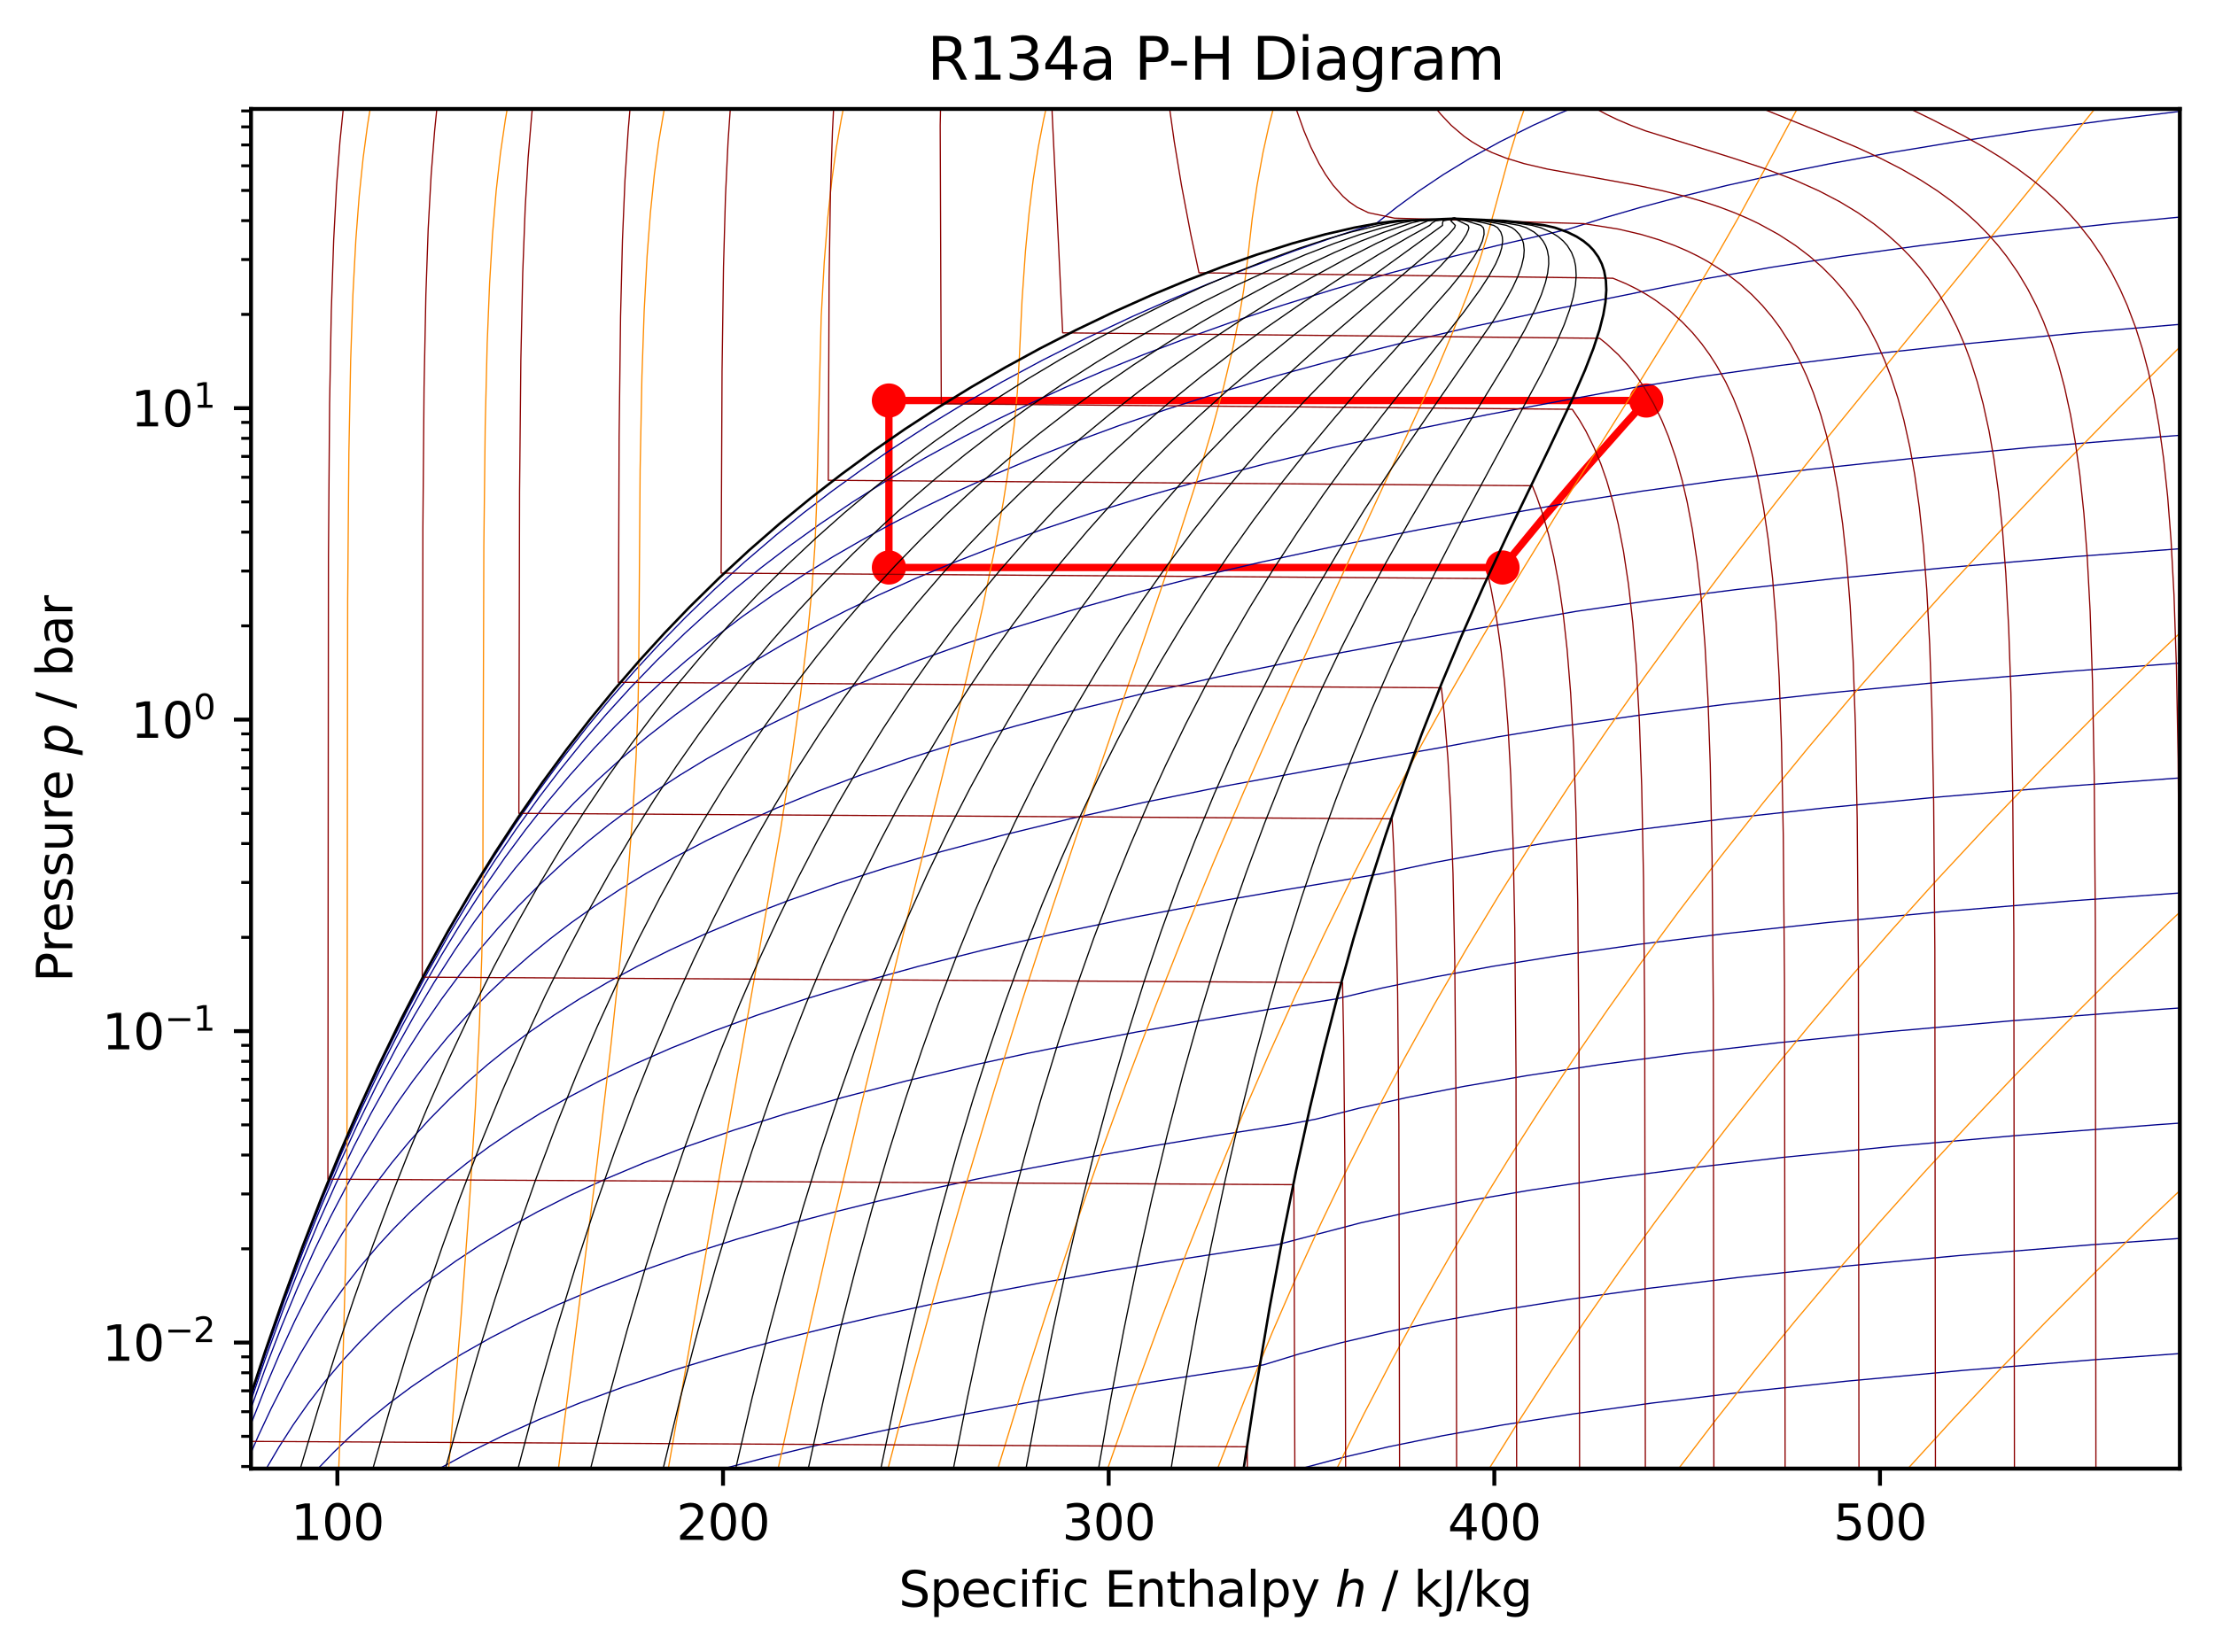 <?xml version="1.0" encoding="utf-8" standalone="no"?>
<!DOCTYPE svg PUBLIC "-//W3C//DTD SVG 1.1//EN"
  "http://www.w3.org/Graphics/SVG/1.1/DTD/svg11.dtd">
<svg xmlns:xlink="http://www.w3.org/1999/xlink" width="453.6pt" height="338.4pt" viewBox="0 0 453.6 338.4" xmlns="http://www.w3.org/2000/svg" version="1.1">
 <defs>
  <style type="text/css">*{stroke-linejoin: round; stroke-linecap: butt}</style>
 </defs>
 <g id="figure_1">
  <g id="patch_1">
   <path d="M 0 338.4 
L 453.6 338.4 
L 453.6 0 
L 0 0 
z
" style="fill: #ffffff"/>
  </g>
  <g id="axes_1">
   <g id="patch_2">
    <path d="M 51.4 300.822 
L 446.4 300.822 
L 446.4 22.318 
L 51.4 22.318 
z
" style="fill: #ffffff"/>
   </g>
   <g id="matplotlib.axis_1">
    <g id="xtick_1">
     <g id="line2d_1">
      <defs>
       <path id="m33e1c7ff8c" d="M 0 0 
L 0 3.5 
" style="stroke: #000000; stroke-width: 0.8"/>
      </defs>
      <g>
       <use xlink:href="#m33e1c7ff8c" x="69.089" y="300.822" style="stroke: #000000; stroke-width: 0.8"/>
      </g>
     </g>
     <g id="text_1">
      <!-- 100 -->
      <g transform="translate(59.546 315.42)scale(0.1 -0.1)">
       <defs>
        <path id="DejaVuSans-31" d="M 794 531 
L 1825 531 
L 1825 4091 
L 703 3866 
L 703 4441 
L 1819 4666 
L 2450 4666 
L 2450 531 
L 3481 531 
L 3481 0 
L 794 0 
L 794 531 
z
" transform="scale(0.016)"/>
        <path id="DejaVuSans-30" d="M 2034 4250 
Q 1547 4250 1301 3770 
Q 1056 3291 1056 2328 
Q 1056 1369 1301 889 
Q 1547 409 2034 409 
Q 2525 409 2770 889 
Q 3016 1369 3016 2328 
Q 3016 3291 2770 3770 
Q 2525 4250 2034 4250 
z
M 2034 4750 
Q 2819 4750 3233 4129 
Q 3647 3509 3647 2328 
Q 3647 1150 3233 529 
Q 2819 -91 2034 -91 
Q 1250 -91 836 529 
Q 422 1150 422 2328 
Q 422 3509 836 4129 
Q 1250 4750 2034 4750 
z
" transform="scale(0.016)"/>
       </defs>
       <use xlink:href="#DejaVuSans-31"/>
       <use xlink:href="#DejaVuSans-30" x="63.623"/>
       <use xlink:href="#DejaVuSans-30" x="127.246"/>
      </g>
     </g>
    </g>
    <g id="xtick_2">
     <g id="line2d_2">
      <g>
       <use xlink:href="#m33e1c7ff8c" x="148.066" y="300.822" style="stroke: #000000; stroke-width: 0.8"/>
      </g>
     </g>
     <g id="text_2">
      <!-- 200 -->
      <g transform="translate(138.522 315.42)scale(0.1 -0.1)">
       <defs>
        <path id="DejaVuSans-32" d="M 1228 531 
L 3431 531 
L 3431 0 
L 469 0 
L 469 531 
Q 828 903 1448 1529 
Q 2069 2156 2228 2338 
Q 2531 2678 2651 2914 
Q 2772 3150 2772 3378 
Q 2772 3750 2511 3984 
Q 2250 4219 1831 4219 
Q 1534 4219 1204 4116 
Q 875 4013 500 3803 
L 500 4441 
Q 881 4594 1212 4672 
Q 1544 4750 1819 4750 
Q 2544 4750 2975 4387 
Q 3406 4025 3406 3419 
Q 3406 3131 3298 2873 
Q 3191 2616 2906 2266 
Q 2828 2175 2409 1742 
Q 1991 1309 1228 531 
z
" transform="scale(0.016)"/>
       </defs>
       <use xlink:href="#DejaVuSans-32"/>
       <use xlink:href="#DejaVuSans-30" x="63.623"/>
       <use xlink:href="#DejaVuSans-30" x="127.246"/>
      </g>
     </g>
    </g>
    <g id="xtick_3">
     <g id="line2d_3">
      <g>
       <use xlink:href="#m33e1c7ff8c" x="227.042" y="300.822" style="stroke: #000000; stroke-width: 0.8"/>
      </g>
     </g>
     <g id="text_3">
      <!-- 300 -->
      <g transform="translate(217.498 315.42)scale(0.1 -0.1)">
       <defs>
        <path id="DejaVuSans-33" d="M 2597 2516 
Q 3050 2419 3304 2112 
Q 3559 1806 3559 1356 
Q 3559 666 3084 287 
Q 2609 -91 1734 -91 
Q 1441 -91 1130 -33 
Q 819 25 488 141 
L 488 750 
Q 750 597 1062 519 
Q 1375 441 1716 441 
Q 2309 441 2620 675 
Q 2931 909 2931 1356 
Q 2931 1769 2642 2001 
Q 2353 2234 1838 2234 
L 1294 2234 
L 1294 2753 
L 1863 2753 
Q 2328 2753 2575 2939 
Q 2822 3125 2822 3475 
Q 2822 3834 2567 4026 
Q 2313 4219 1838 4219 
Q 1578 4219 1281 4162 
Q 984 4106 628 3988 
L 628 4550 
Q 988 4650 1302 4700 
Q 1616 4750 1894 4750 
Q 2613 4750 3031 4423 
Q 3450 4097 3450 3541 
Q 3450 3153 3228 2886 
Q 3006 2619 2597 2516 
z
" transform="scale(0.016)"/>
       </defs>
       <use xlink:href="#DejaVuSans-33"/>
       <use xlink:href="#DejaVuSans-30" x="63.623"/>
       <use xlink:href="#DejaVuSans-30" x="127.246"/>
      </g>
     </g>
    </g>
    <g id="xtick_4">
     <g id="line2d_4">
      <g>
       <use xlink:href="#m33e1c7ff8c" x="306.018" y="300.822" style="stroke: #000000; stroke-width: 0.8"/>
      </g>
     </g>
     <g id="text_4">
      <!-- 400 -->
      <g transform="translate(296.474 315.42)scale(0.1 -0.1)">
       <defs>
        <path id="DejaVuSans-34" d="M 2419 4116 
L 825 1625 
L 2419 1625 
L 2419 4116 
z
M 2253 4666 
L 3047 4666 
L 3047 1625 
L 3713 1625 
L 3713 1100 
L 3047 1100 
L 3047 0 
L 2419 0 
L 2419 1100 
L 313 1100 
L 313 1709 
L 2253 4666 
z
" transform="scale(0.016)"/>
       </defs>
       <use xlink:href="#DejaVuSans-34"/>
       <use xlink:href="#DejaVuSans-30" x="63.623"/>
       <use xlink:href="#DejaVuSans-30" x="127.246"/>
      </g>
     </g>
    </g>
    <g id="xtick_5">
     <g id="line2d_5">
      <g>
       <use xlink:href="#m33e1c7ff8c" x="384.994" y="300.822" style="stroke: #000000; stroke-width: 0.8"/>
      </g>
     </g>
     <g id="text_5">
      <!-- 500 -->
      <g transform="translate(375.45 315.42)scale(0.1 -0.1)">
       <defs>
        <path id="DejaVuSans-35" d="M 691 4666 
L 3169 4666 
L 3169 4134 
L 1269 4134 
L 1269 2991 
Q 1406 3038 1543 3061 
Q 1681 3084 1819 3084 
Q 2600 3084 3056 2656 
Q 3513 2228 3513 1497 
Q 3513 744 3044 326 
Q 2575 -91 1722 -91 
Q 1428 -91 1123 -41 
Q 819 9 494 109 
L 494 744 
Q 775 591 1075 516 
Q 1375 441 1709 441 
Q 2250 441 2565 725 
Q 2881 1009 2881 1497 
Q 2881 1984 2565 2268 
Q 2250 2553 1709 2553 
Q 1456 2553 1204 2497 
Q 953 2441 691 2322 
L 691 4666 
z
" transform="scale(0.016)"/>
       </defs>
       <use xlink:href="#DejaVuSans-35"/>
       <use xlink:href="#DejaVuSans-30" x="63.623"/>
       <use xlink:href="#DejaVuSans-30" x="127.246"/>
      </g>
     </g>
    </g>
    <g id="text_6">
     <!-- Specific Enthalpy $h$ / kJ/kg -->
     <g transform="translate(184.05 329.1)scale(0.1 -0.1)">
      <defs>
       <path id="DejaVuSans-53" d="M 3425 4513 
L 3425 3897 
Q 3066 4069 2747 4153 
Q 2428 4238 2131 4238 
Q 1616 4238 1336 4038 
Q 1056 3838 1056 3469 
Q 1056 3159 1242 3001 
Q 1428 2844 1947 2747 
L 2328 2669 
Q 3034 2534 3370 2195 
Q 3706 1856 3706 1288 
Q 3706 609 3251 259 
Q 2797 -91 1919 -91 
Q 1588 -91 1214 -16 
Q 841 59 441 206 
L 441 856 
Q 825 641 1194 531 
Q 1563 422 1919 422 
Q 2459 422 2753 634 
Q 3047 847 3047 1241 
Q 3047 1584 2836 1778 
Q 2625 1972 2144 2069 
L 1759 2144 
Q 1053 2284 737 2584 
Q 422 2884 422 3419 
Q 422 4038 858 4394 
Q 1294 4750 2059 4750 
Q 2388 4750 2728 4690 
Q 3069 4631 3425 4513 
z
" transform="scale(0.016)"/>
       <path id="DejaVuSans-70" d="M 1159 525 
L 1159 -1331 
L 581 -1331 
L 581 3500 
L 1159 3500 
L 1159 2969 
Q 1341 3281 1617 3432 
Q 1894 3584 2278 3584 
Q 2916 3584 3314 3078 
Q 3713 2572 3713 1747 
Q 3713 922 3314 415 
Q 2916 -91 2278 -91 
Q 1894 -91 1617 61 
Q 1341 213 1159 525 
z
M 3116 1747 
Q 3116 2381 2855 2742 
Q 2594 3103 2138 3103 
Q 1681 3103 1420 2742 
Q 1159 2381 1159 1747 
Q 1159 1113 1420 752 
Q 1681 391 2138 391 
Q 2594 391 2855 752 
Q 3116 1113 3116 1747 
z
" transform="scale(0.016)"/>
       <path id="DejaVuSans-65" d="M 3597 1894 
L 3597 1613 
L 953 1613 
Q 991 1019 1311 708 
Q 1631 397 2203 397 
Q 2534 397 2845 478 
Q 3156 559 3463 722 
L 3463 178 
Q 3153 47 2828 -22 
Q 2503 -91 2169 -91 
Q 1331 -91 842 396 
Q 353 884 353 1716 
Q 353 2575 817 3079 
Q 1281 3584 2069 3584 
Q 2775 3584 3186 3129 
Q 3597 2675 3597 1894 
z
M 3022 2063 
Q 3016 2534 2758 2815 
Q 2500 3097 2075 3097 
Q 1594 3097 1305 2825 
Q 1016 2553 972 2059 
L 3022 2063 
z
" transform="scale(0.016)"/>
       <path id="DejaVuSans-63" d="M 3122 3366 
L 3122 2828 
Q 2878 2963 2633 3030 
Q 2388 3097 2138 3097 
Q 1578 3097 1268 2742 
Q 959 2388 959 1747 
Q 959 1106 1268 751 
Q 1578 397 2138 397 
Q 2388 397 2633 464 
Q 2878 531 3122 666 
L 3122 134 
Q 2881 22 2623 -34 
Q 2366 -91 2075 -91 
Q 1284 -91 818 406 
Q 353 903 353 1747 
Q 353 2603 823 3093 
Q 1294 3584 2113 3584 
Q 2378 3584 2631 3529 
Q 2884 3475 3122 3366 
z
" transform="scale(0.016)"/>
       <path id="DejaVuSans-69" d="M 603 3500 
L 1178 3500 
L 1178 0 
L 603 0 
L 603 3500 
z
M 603 4863 
L 1178 4863 
L 1178 4134 
L 603 4134 
L 603 4863 
z
" transform="scale(0.016)"/>
       <path id="DejaVuSans-66" d="M 2375 4863 
L 2375 4384 
L 1825 4384 
Q 1516 4384 1395 4259 
Q 1275 4134 1275 3809 
L 1275 3500 
L 2222 3500 
L 2222 3053 
L 1275 3053 
L 1275 0 
L 697 0 
L 697 3053 
L 147 3053 
L 147 3500 
L 697 3500 
L 697 3744 
Q 697 4328 969 4595 
Q 1241 4863 1831 4863 
L 2375 4863 
z
" transform="scale(0.016)"/>
       <path id="DejaVuSans-20" transform="scale(0.016)"/>
       <path id="DejaVuSans-45" d="M 628 4666 
L 3578 4666 
L 3578 4134 
L 1259 4134 
L 1259 2753 
L 3481 2753 
L 3481 2222 
L 1259 2222 
L 1259 531 
L 3634 531 
L 3634 0 
L 628 0 
L 628 4666 
z
" transform="scale(0.016)"/>
       <path id="DejaVuSans-6e" d="M 3513 2113 
L 3513 0 
L 2938 0 
L 2938 2094 
Q 2938 2591 2744 2837 
Q 2550 3084 2163 3084 
Q 1697 3084 1428 2787 
Q 1159 2491 1159 1978 
L 1159 0 
L 581 0 
L 581 3500 
L 1159 3500 
L 1159 2956 
Q 1366 3272 1645 3428 
Q 1925 3584 2291 3584 
Q 2894 3584 3203 3211 
Q 3513 2838 3513 2113 
z
" transform="scale(0.016)"/>
       <path id="DejaVuSans-74" d="M 1172 4494 
L 1172 3500 
L 2356 3500 
L 2356 3053 
L 1172 3053 
L 1172 1153 
Q 1172 725 1289 603 
Q 1406 481 1766 481 
L 2356 481 
L 2356 0 
L 1766 0 
Q 1100 0 847 248 
Q 594 497 594 1153 
L 594 3053 
L 172 3053 
L 172 3500 
L 594 3500 
L 594 4494 
L 1172 4494 
z
" transform="scale(0.016)"/>
       <path id="DejaVuSans-68" d="M 3513 2113 
L 3513 0 
L 2938 0 
L 2938 2094 
Q 2938 2591 2744 2837 
Q 2550 3084 2163 3084 
Q 1697 3084 1428 2787 
Q 1159 2491 1159 1978 
L 1159 0 
L 581 0 
L 581 4863 
L 1159 4863 
L 1159 2956 
Q 1366 3272 1645 3428 
Q 1925 3584 2291 3584 
Q 2894 3584 3203 3211 
Q 3513 2838 3513 2113 
z
" transform="scale(0.016)"/>
       <path id="DejaVuSans-61" d="M 2194 1759 
Q 1497 1759 1228 1600 
Q 959 1441 959 1056 
Q 959 750 1161 570 
Q 1363 391 1709 391 
Q 2188 391 2477 730 
Q 2766 1069 2766 1631 
L 2766 1759 
L 2194 1759 
z
M 3341 1997 
L 3341 0 
L 2766 0 
L 2766 531 
Q 2569 213 2275 61 
Q 1981 -91 1556 -91 
Q 1019 -91 701 211 
Q 384 513 384 1019 
Q 384 1609 779 1909 
Q 1175 2209 1959 2209 
L 2766 2209 
L 2766 2266 
Q 2766 2663 2505 2880 
Q 2244 3097 1772 3097 
Q 1472 3097 1187 3025 
Q 903 2953 641 2809 
L 641 3341 
Q 956 3463 1253 3523 
Q 1550 3584 1831 3584 
Q 2591 3584 2966 3190 
Q 3341 2797 3341 1997 
z
" transform="scale(0.016)"/>
       <path id="DejaVuSans-6c" d="M 603 4863 
L 1178 4863 
L 1178 0 
L 603 0 
L 603 4863 
z
" transform="scale(0.016)"/>
       <path id="DejaVuSans-79" d="M 2059 -325 
Q 1816 -950 1584 -1140 
Q 1353 -1331 966 -1331 
L 506 -1331 
L 506 -850 
L 844 -850 
Q 1081 -850 1212 -737 
Q 1344 -625 1503 -206 
L 1606 56 
L 191 3500 
L 800 3500 
L 1894 763 
L 2988 3500 
L 3597 3500 
L 2059 -325 
z
" transform="scale(0.016)"/>
       <path id="DejaVuSans-Oblique-68" d="M 3566 2113 
L 3156 0 
L 2578 0 
L 2988 2091 
Q 3016 2238 3031 2350 
Q 3047 2463 3047 2528 
Q 3047 2791 2881 2937 
Q 2716 3084 2419 3084 
Q 1956 3084 1617 2771 
Q 1278 2459 1178 1941 
L 800 0 
L 225 0 
L 1172 4863 
L 1747 4863 
L 1375 2950 
Q 1594 3244 1934 3414 
Q 2275 3584 2650 3584 
Q 3113 3584 3367 3334 
Q 3622 3084 3622 2631 
Q 3622 2519 3608 2391 
Q 3594 2263 3566 2113 
z
" transform="scale(0.016)"/>
       <path id="DejaVuSans-2f" d="M 1625 4666 
L 2156 4666 
L 531 -594 
L 0 -594 
L 1625 4666 
z
" transform="scale(0.016)"/>
       <path id="DejaVuSans-6b" d="M 581 4863 
L 1159 4863 
L 1159 1991 
L 2875 3500 
L 3609 3500 
L 1753 1863 
L 3688 0 
L 2938 0 
L 1159 1709 
L 1159 0 
L 581 0 
L 581 4863 
z
" transform="scale(0.016)"/>
       <path id="DejaVuSans-4a" d="M 628 4666 
L 1259 4666 
L 1259 325 
Q 1259 -519 939 -900 
Q 619 -1281 -91 -1281 
L -331 -1281 
L -331 -750 
L -134 -750 
Q 284 -750 456 -515 
Q 628 -281 628 325 
L 628 4666 
z
" transform="scale(0.016)"/>
       <path id="DejaVuSans-67" d="M 2906 1791 
Q 2906 2416 2648 2759 
Q 2391 3103 1925 3103 
Q 1463 3103 1205 2759 
Q 947 2416 947 1791 
Q 947 1169 1205 825 
Q 1463 481 1925 481 
Q 2391 481 2648 825 
Q 2906 1169 2906 1791 
z
M 3481 434 
Q 3481 -459 3084 -895 
Q 2688 -1331 1869 -1331 
Q 1566 -1331 1297 -1286 
Q 1028 -1241 775 -1147 
L 775 -588 
Q 1028 -725 1275 -790 
Q 1522 -856 1778 -856 
Q 2344 -856 2625 -561 
Q 2906 -266 2906 331 
L 2906 616 
Q 2728 306 2450 153 
Q 2172 0 1784 0 
Q 1141 0 747 490 
Q 353 981 353 1791 
Q 353 2603 747 3093 
Q 1141 3584 1784 3584 
Q 2172 3584 2450 3431 
Q 2728 3278 2906 2969 
L 2906 3500 
L 3481 3500 
L 3481 434 
z
" transform="scale(0.016)"/>
      </defs>
      <use xlink:href="#DejaVuSans-53" transform="translate(0 0.016)"/>
      <use xlink:href="#DejaVuSans-70" transform="translate(63.477 0.016)"/>
      <use xlink:href="#DejaVuSans-65" transform="translate(126.953 0.016)"/>
      <use xlink:href="#DejaVuSans-63" transform="translate(188.477 0.016)"/>
      <use xlink:href="#DejaVuSans-69" transform="translate(243.457 0.016)"/>
      <use xlink:href="#DejaVuSans-66" transform="translate(271.24 0.016)"/>
      <use xlink:href="#DejaVuSans-69" transform="translate(306.445 0.016)"/>
      <use xlink:href="#DejaVuSans-63" transform="translate(334.229 0.016)"/>
      <use xlink:href="#DejaVuSans-20" transform="translate(389.209 0.016)"/>
      <use xlink:href="#DejaVuSans-45" transform="translate(420.996 0.016)"/>
      <use xlink:href="#DejaVuSans-6e" transform="translate(484.18 0.016)"/>
      <use xlink:href="#DejaVuSans-74" transform="translate(547.559 0.016)"/>
      <use xlink:href="#DejaVuSans-68" transform="translate(586.768 0.016)"/>
      <use xlink:href="#DejaVuSans-61" transform="translate(650.146 0.016)"/>
      <use xlink:href="#DejaVuSans-6c" transform="translate(711.426 0.016)"/>
      <use xlink:href="#DejaVuSans-70" transform="translate(739.209 0.016)"/>
      <use xlink:href="#DejaVuSans-79" transform="translate(802.686 0.016)"/>
      <use xlink:href="#DejaVuSans-20" transform="translate(861.865 0.016)"/>
      <use xlink:href="#DejaVuSans-Oblique-68" transform="translate(893.652 0.016)"/>
      <use xlink:href="#DejaVuSans-20" transform="translate(957.031 0.016)"/>
      <use xlink:href="#DejaVuSans-2f" transform="translate(988.818 0.016)"/>
      <use xlink:href="#DejaVuSans-20" transform="translate(1022.51 0.016)"/>
      <use xlink:href="#DejaVuSans-6b" transform="translate(1054.297 0.016)"/>
      <use xlink:href="#DejaVuSans-4a" transform="translate(1112.207 0.016)"/>
      <use xlink:href="#DejaVuSans-2f" transform="translate(1141.699 0.016)"/>
      <use xlink:href="#DejaVuSans-6b" transform="translate(1175.391 0.016)"/>
      <use xlink:href="#DejaVuSans-67" transform="translate(1233.301 0.016)"/>
     </g>
    </g>
   </g>
   <g id="matplotlib.axis_2">
    <g id="ytick_1">
     <g id="line2d_6">
      <defs>
       <path id="m7463b1d419" d="M 0 0 
L -3.5 0 
" style="stroke: #000000; stroke-width: 0.8"/>
      </defs>
      <g>
       <use xlink:href="#m7463b1d419" x="51.4" y="275.005" style="stroke: #000000; stroke-width: 0.8"/>
      </g>
     </g>
     <g id="text_7">
      <!-- $\mathdefault{10^{-2}}$ -->
      <g transform="translate(20.9 278.805)scale(0.1 -0.1)">
       <defs>
        <path id="DejaVuSans-2212" d="M 678 2272 
L 4684 2272 
L 4684 1741 
L 678 1741 
L 678 2272 
z
" transform="scale(0.016)"/>
       </defs>
       <use xlink:href="#DejaVuSans-31" transform="translate(0 0.766)"/>
       <use xlink:href="#DejaVuSans-30" transform="translate(63.623 0.766)"/>
       <use xlink:href="#DejaVuSans-2212" transform="translate(128.203 39.047)scale(0.7)"/>
       <use xlink:href="#DejaVuSans-32" transform="translate(186.855 39.047)scale(0.7)"/>
      </g>
     </g>
    </g>
    <g id="ytick_2">
     <g id="line2d_7">
      <g>
       <use xlink:href="#m7463b1d419" x="51.4" y="211.205" style="stroke: #000000; stroke-width: 0.8"/>
      </g>
     </g>
     <g id="text_8">
      <!-- $\mathdefault{10^{-1}}$ -->
      <g transform="translate(20.9 215.005)scale(0.1 -0.1)">
       <use xlink:href="#DejaVuSans-31" transform="translate(0 0.684)"/>
       <use xlink:href="#DejaVuSans-30" transform="translate(63.623 0.684)"/>
       <use xlink:href="#DejaVuSans-2212" transform="translate(128.203 38.966)scale(0.7)"/>
       <use xlink:href="#DejaVuSans-31" transform="translate(186.855 38.966)scale(0.7)"/>
      </g>
     </g>
    </g>
    <g id="ytick_3">
     <g id="line2d_8">
      <g>
       <use xlink:href="#m7463b1d419" x="51.4" y="147.405" style="stroke: #000000; stroke-width: 0.8"/>
      </g>
     </g>
     <g id="text_9">
      <!-- $\mathdefault{10^{0}}$ -->
      <g transform="translate(26.8 151.205)scale(0.1 -0.1)">
       <use xlink:href="#DejaVuSans-31" transform="translate(0 0.766)"/>
       <use xlink:href="#DejaVuSans-30" transform="translate(63.623 0.766)"/>
       <use xlink:href="#DejaVuSans-30" transform="translate(128.203 39.047)scale(0.7)"/>
      </g>
     </g>
    </g>
    <g id="ytick_4">
     <g id="line2d_9">
      <g>
       <use xlink:href="#m7463b1d419" x="51.4" y="83.605" style="stroke: #000000; stroke-width: 0.8"/>
      </g>
     </g>
     <g id="text_10">
      <!-- $\mathdefault{10^{1}}$ -->
      <g transform="translate(26.8 87.405)scale(0.1 -0.1)">
       <use xlink:href="#DejaVuSans-31" transform="translate(0 0.684)"/>
       <use xlink:href="#DejaVuSans-30" transform="translate(63.623 0.684)"/>
       <use xlink:href="#DejaVuSans-31" transform="translate(128.203 38.966)scale(0.7)"/>
      </g>
     </g>
    </g>
    <g id="ytick_5">
     <g id="line2d_10">
      <defs>
       <path id="m26976a896a" d="M 0 0 
L -2 0 
" style="stroke: #000000; stroke-width: 0.6"/>
      </defs>
      <g>
       <use xlink:href="#m26976a896a" x="51.4" y="300.394" style="stroke: #000000; stroke-width: 0.6"/>
      </g>
     </g>
    </g>
    <g id="ytick_6">
     <g id="line2d_11">
      <g>
       <use xlink:href="#m26976a896a" x="51.4" y="294.211" style="stroke: #000000; stroke-width: 0.6"/>
      </g>
     </g>
    </g>
    <g id="ytick_7">
     <g id="line2d_12">
      <g>
       <use xlink:href="#m26976a896a" x="51.4" y="289.159" style="stroke: #000000; stroke-width: 0.6"/>
      </g>
     </g>
    </g>
    <g id="ytick_8">
     <g id="line2d_13">
      <g>
       <use xlink:href="#m26976a896a" x="51.4" y="284.888" style="stroke: #000000; stroke-width: 0.6"/>
      </g>
     </g>
    </g>
    <g id="ytick_9">
     <g id="line2d_14">
      <g>
       <use xlink:href="#m26976a896a" x="51.4" y="281.188" style="stroke: #000000; stroke-width: 0.6"/>
      </g>
     </g>
    </g>
    <g id="ytick_10">
     <g id="line2d_15">
      <g>
       <use xlink:href="#m26976a896a" x="51.4" y="277.925" style="stroke: #000000; stroke-width: 0.6"/>
      </g>
     </g>
    </g>
    <g id="ytick_11">
     <g id="line2d_16">
      <g>
       <use xlink:href="#m26976a896a" x="51.4" y="255.8" style="stroke: #000000; stroke-width: 0.6"/>
      </g>
     </g>
    </g>
    <g id="ytick_12">
     <g id="line2d_17">
      <g>
       <use xlink:href="#m26976a896a" x="51.4" y="244.565" style="stroke: #000000; stroke-width: 0.6"/>
      </g>
     </g>
    </g>
    <g id="ytick_13">
     <g id="line2d_18">
      <g>
       <use xlink:href="#m26976a896a" x="51.4" y="236.594" style="stroke: #000000; stroke-width: 0.6"/>
      </g>
     </g>
    </g>
    <g id="ytick_14">
     <g id="line2d_19">
      <g>
       <use xlink:href="#m26976a896a" x="51.4" y="230.411" style="stroke: #000000; stroke-width: 0.6"/>
      </g>
     </g>
    </g>
    <g id="ytick_15">
     <g id="line2d_20">
      <g>
       <use xlink:href="#m26976a896a" x="51.4" y="225.359" style="stroke: #000000; stroke-width: 0.6"/>
      </g>
     </g>
    </g>
    <g id="ytick_16">
     <g id="line2d_21">
      <g>
       <use xlink:href="#m26976a896a" x="51.4" y="221.088" style="stroke: #000000; stroke-width: 0.6"/>
      </g>
     </g>
    </g>
    <g id="ytick_17">
     <g id="line2d_22">
      <g>
       <use xlink:href="#m26976a896a" x="51.4" y="217.388" style="stroke: #000000; stroke-width: 0.6"/>
      </g>
     </g>
    </g>
    <g id="ytick_18">
     <g id="line2d_23">
      <g>
       <use xlink:href="#m26976a896a" x="51.4" y="214.125" style="stroke: #000000; stroke-width: 0.6"/>
      </g>
     </g>
    </g>
    <g id="ytick_19">
     <g id="line2d_24">
      <g>
       <use xlink:href="#m26976a896a" x="51.4" y="192" style="stroke: #000000; stroke-width: 0.6"/>
      </g>
     </g>
    </g>
    <g id="ytick_20">
     <g id="line2d_25">
      <g>
       <use xlink:href="#m26976a896a" x="51.4" y="180.765" style="stroke: #000000; stroke-width: 0.6"/>
      </g>
     </g>
    </g>
    <g id="ytick_21">
     <g id="line2d_26">
      <g>
       <use xlink:href="#m26976a896a" x="51.4" y="172.794" style="stroke: #000000; stroke-width: 0.6"/>
      </g>
     </g>
    </g>
    <g id="ytick_22">
     <g id="line2d_27">
      <g>
       <use xlink:href="#m26976a896a" x="51.4" y="166.611" style="stroke: #000000; stroke-width: 0.6"/>
      </g>
     </g>
    </g>
    <g id="ytick_23">
     <g id="line2d_28">
      <g>
       <use xlink:href="#m26976a896a" x="51.4" y="161.559" style="stroke: #000000; stroke-width: 0.6"/>
      </g>
     </g>
    </g>
    <g id="ytick_24">
     <g id="line2d_29">
      <g>
       <use xlink:href="#m26976a896a" x="51.4" y="157.288" style="stroke: #000000; stroke-width: 0.6"/>
      </g>
     </g>
    </g>
    <g id="ytick_25">
     <g id="line2d_30">
      <g>
       <use xlink:href="#m26976a896a" x="51.4" y="153.588" style="stroke: #000000; stroke-width: 0.6"/>
      </g>
     </g>
    </g>
    <g id="ytick_26">
     <g id="line2d_31">
      <g>
       <use xlink:href="#m26976a896a" x="51.4" y="150.325" style="stroke: #000000; stroke-width: 0.6"/>
      </g>
     </g>
    </g>
    <g id="ytick_27">
     <g id="line2d_32">
      <g>
       <use xlink:href="#m26976a896a" x="51.4" y="128.2" style="stroke: #000000; stroke-width: 0.6"/>
      </g>
     </g>
    </g>
    <g id="ytick_28">
     <g id="line2d_33">
      <g>
       <use xlink:href="#m26976a896a" x="51.4" y="116.965" style="stroke: #000000; stroke-width: 0.6"/>
      </g>
     </g>
    </g>
    <g id="ytick_29">
     <g id="line2d_34">
      <g>
       <use xlink:href="#m26976a896a" x="51.4" y="108.994" style="stroke: #000000; stroke-width: 0.6"/>
      </g>
     </g>
    </g>
    <g id="ytick_30">
     <g id="line2d_35">
      <g>
       <use xlink:href="#m26976a896a" x="51.4" y="102.811" style="stroke: #000000; stroke-width: 0.6"/>
      </g>
     </g>
    </g>
    <g id="ytick_31">
     <g id="line2d_36">
      <g>
       <use xlink:href="#m26976a896a" x="51.4" y="97.759" style="stroke: #000000; stroke-width: 0.6"/>
      </g>
     </g>
    </g>
    <g id="ytick_32">
     <g id="line2d_37">
      <g>
       <use xlink:href="#m26976a896a" x="51.4" y="93.488" style="stroke: #000000; stroke-width: 0.6"/>
      </g>
     </g>
    </g>
    <g id="ytick_33">
     <g id="line2d_38">
      <g>
       <use xlink:href="#m26976a896a" x="51.4" y="89.788" style="stroke: #000000; stroke-width: 0.6"/>
      </g>
     </g>
    </g>
    <g id="ytick_34">
     <g id="line2d_39">
      <g>
       <use xlink:href="#m26976a896a" x="51.4" y="86.525" style="stroke: #000000; stroke-width: 0.6"/>
      </g>
     </g>
    </g>
    <g id="ytick_35">
     <g id="line2d_40">
      <g>
       <use xlink:href="#m26976a896a" x="51.4" y="64.4" style="stroke: #000000; stroke-width: 0.6"/>
      </g>
     </g>
    </g>
    <g id="ytick_36">
     <g id="line2d_41">
      <g>
       <use xlink:href="#m26976a896a" x="51.4" y="53.165" style="stroke: #000000; stroke-width: 0.6"/>
      </g>
     </g>
    </g>
    <g id="ytick_37">
     <g id="line2d_42">
      <g>
       <use xlink:href="#m26976a896a" x="51.4" y="45.194" style="stroke: #000000; stroke-width: 0.6"/>
      </g>
     </g>
    </g>
    <g id="ytick_38">
     <g id="line2d_43">
      <g>
       <use xlink:href="#m26976a896a" x="51.4" y="39.011" style="stroke: #000000; stroke-width: 0.6"/>
      </g>
     </g>
    </g>
    <g id="ytick_39">
     <g id="line2d_44">
      <g>
       <use xlink:href="#m26976a896a" x="51.4" y="33.959" style="stroke: #000000; stroke-width: 0.6"/>
      </g>
     </g>
    </g>
    <g id="ytick_40">
     <g id="line2d_45">
      <g>
       <use xlink:href="#m26976a896a" x="51.4" y="29.688" style="stroke: #000000; stroke-width: 0.6"/>
      </g>
     </g>
    </g>
    <g id="ytick_41">
     <g id="line2d_46">
      <g>
       <use xlink:href="#m26976a896a" x="51.4" y="25.988" style="stroke: #000000; stroke-width: 0.6"/>
      </g>
     </g>
    </g>
    <g id="ytick_42">
     <g id="line2d_47">
      <g>
       <use xlink:href="#m26976a896a" x="51.4" y="22.725" style="stroke: #000000; stroke-width: 0.6"/>
      </g>
     </g>
    </g>
    <g id="text_11">
     <!-- Pressure $p$ / bar -->
     <g transform="translate(14.8 201.17)rotate(-90)scale(0.1 -0.1)">
      <defs>
       <path id="DejaVuSans-50" d="M 1259 4147 
L 1259 2394 
L 2053 2394 
Q 2494 2394 2734 2622 
Q 2975 2850 2975 3272 
Q 2975 3691 2734 3919 
Q 2494 4147 2053 4147 
L 1259 4147 
z
M 628 4666 
L 2053 4666 
Q 2838 4666 3239 4311 
Q 3641 3956 3641 3272 
Q 3641 2581 3239 2228 
Q 2838 1875 2053 1875 
L 1259 1875 
L 1259 0 
L 628 0 
L 628 4666 
z
" transform="scale(0.016)"/>
       <path id="DejaVuSans-72" d="M 2631 2963 
Q 2534 3019 2420 3045 
Q 2306 3072 2169 3072 
Q 1681 3072 1420 2755 
Q 1159 2438 1159 1844 
L 1159 0 
L 581 0 
L 581 3500 
L 1159 3500 
L 1159 2956 
Q 1341 3275 1631 3429 
Q 1922 3584 2338 3584 
Q 2397 3584 2469 3576 
Q 2541 3569 2628 3553 
L 2631 2963 
z
" transform="scale(0.016)"/>
       <path id="DejaVuSans-73" d="M 2834 3397 
L 2834 2853 
Q 2591 2978 2328 3040 
Q 2066 3103 1784 3103 
Q 1356 3103 1142 2972 
Q 928 2841 928 2578 
Q 928 2378 1081 2264 
Q 1234 2150 1697 2047 
L 1894 2003 
Q 2506 1872 2764 1633 
Q 3022 1394 3022 966 
Q 3022 478 2636 193 
Q 2250 -91 1575 -91 
Q 1294 -91 989 -36 
Q 684 19 347 128 
L 347 722 
Q 666 556 975 473 
Q 1284 391 1588 391 
Q 1994 391 2212 530 
Q 2431 669 2431 922 
Q 2431 1156 2273 1281 
Q 2116 1406 1581 1522 
L 1381 1569 
Q 847 1681 609 1914 
Q 372 2147 372 2553 
Q 372 3047 722 3315 
Q 1072 3584 1716 3584 
Q 2034 3584 2315 3537 
Q 2597 3491 2834 3397 
z
" transform="scale(0.016)"/>
       <path id="DejaVuSans-75" d="M 544 1381 
L 544 3500 
L 1119 3500 
L 1119 1403 
Q 1119 906 1312 657 
Q 1506 409 1894 409 
Q 2359 409 2629 706 
Q 2900 1003 2900 1516 
L 2900 3500 
L 3475 3500 
L 3475 0 
L 2900 0 
L 2900 538 
Q 2691 219 2414 64 
Q 2138 -91 1772 -91 
Q 1169 -91 856 284 
Q 544 659 544 1381 
z
M 1991 3584 
L 1991 3584 
z
" transform="scale(0.016)"/>
       <path id="DejaVuSans-Oblique-70" d="M 3175 2156 
Q 3175 2616 2975 2859 
Q 2775 3103 2400 3103 
Q 2144 3103 1911 2972 
Q 1678 2841 1497 2591 
Q 1319 2344 1212 1994 
Q 1106 1644 1106 1300 
Q 1106 863 1306 627 
Q 1506 391 1875 391 
Q 2147 391 2380 519 
Q 2613 647 2778 891 
Q 2956 1147 3065 1494 
Q 3175 1841 3175 2156 
z
M 1394 2969 
Q 1625 3272 1939 3428 
Q 2253 3584 2638 3584 
Q 3175 3584 3472 3232 
Q 3769 2881 3769 2247 
Q 3769 1728 3584 1258 
Q 3400 788 3053 416 
Q 2822 169 2531 39 
Q 2241 -91 1919 -91 
Q 1547 -91 1294 64 
Q 1041 219 916 525 
L 556 -1331 
L -19 -1331 
L 922 3500 
L 1497 3500 
L 1394 2969 
z
" transform="scale(0.016)"/>
       <path id="DejaVuSans-62" d="M 3116 1747 
Q 3116 2381 2855 2742 
Q 2594 3103 2138 3103 
Q 1681 3103 1420 2742 
Q 1159 2381 1159 1747 
Q 1159 1113 1420 752 
Q 1681 391 2138 391 
Q 2594 391 2855 752 
Q 3116 1113 3116 1747 
z
M 1159 2969 
Q 1341 3281 1617 3432 
Q 1894 3584 2278 3584 
Q 2916 3584 3314 3078 
Q 3713 2572 3713 1747 
Q 3713 922 3314 415 
Q 2916 -91 2278 -91 
Q 1894 -91 1617 61 
Q 1341 213 1159 525 
L 1159 0 
L 581 0 
L 581 4863 
L 1159 4863 
L 1159 2969 
z
" transform="scale(0.016)"/>
      </defs>
      <use xlink:href="#DejaVuSans-50" transform="translate(0 0.016)"/>
      <use xlink:href="#DejaVuSans-72" transform="translate(60.303 0.016)"/>
      <use xlink:href="#DejaVuSans-65" transform="translate(101.416 0.016)"/>
      <use xlink:href="#DejaVuSans-73" transform="translate(162.939 0.016)"/>
      <use xlink:href="#DejaVuSans-73" transform="translate(215.039 0.016)"/>
      <use xlink:href="#DejaVuSans-75" transform="translate(267.139 0.016)"/>
      <use xlink:href="#DejaVuSans-72" transform="translate(330.518 0.016)"/>
      <use xlink:href="#DejaVuSans-65" transform="translate(371.631 0.016)"/>
      <use xlink:href="#DejaVuSans-20" transform="translate(433.154 0.016)"/>
      <use xlink:href="#DejaVuSans-Oblique-70" transform="translate(464.941 0.016)"/>
      <use xlink:href="#DejaVuSans-20" transform="translate(528.418 0.016)"/>
      <use xlink:href="#DejaVuSans-2f" transform="translate(560.205 0.016)"/>
      <use xlink:href="#DejaVuSans-20" transform="translate(593.896 0.016)"/>
      <use xlink:href="#DejaVuSans-62" transform="translate(625.684 0.016)"/>
      <use xlink:href="#DejaVuSans-61" transform="translate(689.16 0.016)"/>
      <use xlink:href="#DejaVuSans-72" transform="translate(750.439 0.016)"/>
     </g>
    </g>
   </g>
   <g id="line2d_48">
    <path d="M 308.256 115.543 
L 315.728 106.469 
L 324.076 96.697 
L 332.715 86.926 
L 337.134 82.04 
L 182.037 82.04 
L 182.037 116.24 
L 307.693 116.24 
L 307.693 116.24 
" clip-path="url(#p1083066006)" style="fill: none; stroke: #ff0000; stroke-width: 1.5; stroke-linecap: square"/>
   </g>
   <g id="line2d_49">
    <defs>
     <path id="m2ff965b5c8" d="M 0 3 
C 0.796 3 1.559 2.684 2.121 2.121 
C 2.684 1.559 3 0.796 3 0 
C 3 -0.796 2.684 -1.559 2.121 -2.121 
C 1.559 -2.684 0.796 -3 0 -3 
C -0.796 -3 -1.559 -2.684 -2.121 -2.121 
C -2.684 -1.559 -3 -0.796 -3 0 
C -3 0.796 -2.684 1.559 -2.121 2.121 
C -1.559 2.684 -0.796 3 0 3 
z
" style="stroke: #ff0000"/>
    </defs>
    <g clip-path="url(#p1083066006)">
     <use xlink:href="#m2ff965b5c8" x="307.693" y="116.24" style="fill: #ff0000; stroke: #ff0000"/>
     <use xlink:href="#m2ff965b5c8" x="337.134" y="82.04" style="fill: #ff0000; stroke: #ff0000"/>
     <use xlink:href="#m2ff965b5c8" x="182.037" y="82.04" style="fill: #ff0000; stroke: #ff0000"/>
     <use xlink:href="#m2ff965b5c8" x="182.037" y="116.24" style="fill: #ff0000; stroke: #ff0000"/>
    </g>
   </g>
   <g id="line2d_50">
    <path d="M 446.4 300.822 
L 454.6 300.261 
L 454.6 300.261 
" clip-path="url(#p1083066006)" style="fill: none; stroke: #00008b; stroke-width: 0.25; stroke-linecap: square"/>
   </g>
   <g id="line2d_51">
    <path d="M 266.399 300.822 
L 274.788 298.585 
L 284.365 296.348 
L 295.296 294.111 
L 307.774 291.874 
L 322.016 289.637 
L 338.27 287.4 
L 356.821 285.163 
L 377.991 282.926 
L 402.15 280.689 
L 429.719 278.452 
L 454.6 276.668 
L 454.6 276.668 
" clip-path="url(#p1083066006)" style="fill: none; stroke: #00008b; stroke-width: 0.25; stroke-linecap: square"/>
   </g>
   <g id="line2d_52">
    <path d="M 148.182 300.822 
L 156.753 298.585 
L 165.94 296.348 
L 175.789 294.111 
L 186.352 291.874 
L 197.682 289.637 
L 209.837 287.4 
L 222.88 285.163 
L 236.877 282.926 
L 258.741 279.571 
L 266.053 277.334 
L 274.393 275.097 
L 283.911 272.86 
L 294.774 270.623 
L 307.174 268.386 
L 321.327 266.149 
L 337.48 263.912 
L 355.915 261.675 
L 376.954 259.438 
L 400.963 257.201 
L 428.361 254.964 
L 454.6 253.075 
L 454.6 253.075 
" clip-path="url(#p1083066006)" style="fill: none; stroke: #00008b; stroke-width: 0.25; stroke-linecap: square"/>
   </g>
   <g id="line2d_53">
    <path d="M 89.972 300.822 
L 96.14 297.466 
L 102.931 294.111 
L 110.416 290.755 
L 118.675 287.4 
L 127.796 284.045 
L 137.88 280.689 
L 145.19 278.452 
L 153.012 276.215 
L 161.385 273.978 
L 170.349 271.741 
L 179.949 269.504 
L 190.232 267.267 
L 201.25 265.03 
L 213.059 262.793 
L 225.716 260.556 
L 239.285 258.319 
L 253.835 256.082 
L 261.501 254.964 
L 278.605 250.49 
L 288.71 248.253 
L 300.243 246.016 
L 313.406 243.779 
L 328.431 241.542 
L 345.579 239.305 
L 365.149 237.068 
L 387.483 234.831 
L 412.97 232.594 
L 442.055 230.357 
L 454.6 229.483 
L 454.6 229.483 
" clip-path="url(#p1083066006)" style="fill: none; stroke: #00008b; stroke-width: 0.25; stroke-linecap: square"/>
   </g>
   <g id="line2d_54">
    <path d="M 65.13 300.822 
L 68.346 297.466 
L 71.836 294.111 
L 75.632 290.755 
L 79.768 287.4 
L 84.283 284.045 
L 89.217 280.689 
L 94.62 277.334 
L 100.543 273.978 
L 107.046 270.623 
L 114.193 267.267 
L 122.058 263.912 
L 130.722 260.556 
L 140.276 257.201 
L 150.819 253.845 
L 162.464 250.49 
L 170.9 248.253 
L 179.921 246.016 
L 189.571 243.779 
L 199.895 241.542 
L 210.944 239.305 
L 222.771 237.068 
L 235.434 234.831 
L 248.994 232.594 
L 263.518 230.357 
L 269.483 229.239 
L 278.29 227.002 
L 288.331 224.765 
L 299.789 222.528 
L 312.867 220.291 
L 327.794 218.054 
L 344.831 215.817 
L 364.275 213.58 
L 386.465 211.343 
L 411.789 209.106 
L 440.688 206.869 
L 454.6 205.893 
L 454.6 205.893 
" clip-path="url(#p1083066006)" style="fill: none; stroke: #00008b; stroke-width: 0.25; stroke-linecap: square"/>
   </g>
   <g id="line2d_55">
    <path d="M 54.527 300.822 
L 57.163 296.348 
L 60.03 291.874 
L 63.164 287.4 
L 66.602 282.926 
L 70.389 278.452 
L 73.489 275.097 
L 76.839 271.741 
L 80.466 268.386 
L 84.399 265.03 
L 88.674 261.675 
L 93.327 258.319 
L 98.401 254.964 
L 103.942 251.608 
L 110.001 248.253 
L 116.636 244.897 
L 123.912 241.542 
L 131.898 238.186 
L 140.675 234.831 
L 150.33 231.476 
L 160.961 228.12 
L 172.676 224.765 
L 185.597 221.409 
L 199.856 218.054 
L 210.179 215.817 
L 221.212 213.58 
L 233.004 211.343 
L 245.613 209.106 
L 259.098 206.869 
L 273.521 204.632 
L 282.97 202.395 
L 293.624 200.158 
L 305.78 197.921 
L 319.654 195.684 
L 335.49 193.447 
L 353.567 191.21 
L 374.198 188.973 
L 397.743 186.736 
L 424.614 184.499 
L 454.6 182.31 
L 454.6 182.31 
" clip-path="url(#p1083066006)" style="fill: none; stroke: #00008b; stroke-width: 0.25; stroke-linecap: square"/>
   </g>
   <g id="line2d_56">
    <path d="M 50.003 300.822 
L 52.902 294.111 
L 55.527 288.518 
L 58.375 282.926 
L 61.485 277.334 
L 64.191 272.86 
L 67.121 268.386 
L 70.304 263.912 
L 73.776 259.438 
L 77.58 254.964 
L 80.678 251.608 
L 84.011 248.253 
L 87.603 244.897 
L 91.484 241.542 
L 95.683 238.186 
L 100.234 234.831 
L 105.176 231.476 
L 110.552 228.12 
L 116.407 224.765 
L 122.794 221.409 
L 129.771 218.054 
L 137.402 214.698 
L 145.757 211.343 
L 154.917 207.987 
L 164.969 204.632 
L 176.01 201.276 
L 188.149 197.921 
L 201.504 194.565 
L 216.21 191.21 
L 232.413 187.854 
L 250.277 184.499 
L 263.198 182.262 
L 283.185 178.907 
L 293.759 176.67 
L 305.818 174.433 
L 319.581 172.196 
L 335.293 169.959 
L 353.23 167.722 
L 373.704 165.485 
L 397.072 163.248 
L 423.743 161.011 
L 454.6 158.746 
L 454.6 158.746 
" clip-path="url(#p1083066006)" style="fill: none; stroke: #00008b; stroke-width: 0.25; stroke-linecap: square"/>
   </g>
   <g id="line2d_57">
    <path d="M 48.071 300.822 
L 51.323 291.874 
L 54.404 284.045 
L 57.255 277.334 
L 60.339 270.623 
L 63.697 263.912 
L 66.742 258.319 
L 70.052 252.727 
L 73.669 247.134 
L 76.817 242.66 
L 80.226 238.186 
L 83.93 233.713 
L 87.97 229.239 
L 92.392 224.765 
L 95.991 221.409 
L 99.86 218.054 
L 104.026 214.698 
L 108.522 211.343 
L 113.381 207.987 
L 118.641 204.632 
L 124.346 201.276 
L 130.54 197.921 
L 137.278 194.565 
L 144.616 191.21 
L 152.617 187.854 
L 161.354 184.499 
L 170.903 181.144 
L 181.352 177.788 
L 192.797 174.433 
L 205.345 171.077 
L 219.113 167.722 
L 234.233 164.366 
L 250.849 161.011 
L 269.121 157.655 
L 294.752 153.181 
L 306.692 150.944 
L 320.317 148.707 
L 335.874 146.47 
L 353.638 144.233 
L 373.919 141.996 
L 397.072 139.759 
L 423.499 137.522 
L 454.6 135.222 
L 454.6 135.222 
" clip-path="url(#p1083066006)" style="fill: none; stroke: #00008b; stroke-width: 0.25; stroke-linecap: square"/>
   </g>
   <g id="line2d_58">
    <path d="M 47.247 300.822 
L 50.594 290.755 
L 54.188 280.689 
L 57.633 271.741 
L 60.877 263.912 
L 64.378 256.082 
L 67.62 249.371 
L 71.125 242.66 
L 74.28 237.068 
L 77.681 231.476 
L 81.368 225.883 
L 84.552 221.409 
L 87.973 216.935 
L 91.663 212.461 
L 95.654 207.987 
L 99.987 203.513 
L 104.708 199.039 
L 108.533 195.684 
L 112.63 192.328 
L 117.025 188.973 
L 121.749 185.618 
L 126.835 182.262 
L 132.32 178.907 
L 138.243 175.551 
L 144.651 172.196 
L 151.593 168.84 
L 159.124 165.485 
L 167.306 162.129 
L 176.205 158.774 
L 185.896 155.418 
L 196.462 152.063 
L 207.994 148.707 
L 220.593 145.352 
L 234.372 141.996 
L 249.454 138.641 
L 265.977 135.286 
L 284.094 131.93 
L 322.818 125.219 
L 338.168 122.982 
L 355.697 120.745 
L 375.714 118.508 
L 398.569 116.271 
L 424.659 114.034 
L 454.6 111.786 
L 454.6 111.786 
" clip-path="url(#p1083066006)" style="fill: none; stroke: #00008b; stroke-width: 0.25; stroke-linecap: square"/>
   </g>
   <g id="line2d_59">
    <path d="M 46.896 300.822 
L 50.469 289.637 
L 54.283 278.452 
L 57.957 268.386 
L 61.447 259.438 
L 65.186 250.49 
L 68.695 242.66 
L 72.465 234.831 
L 75.938 228.12 
L 79.67 221.409 
L 83.008 215.817 
L 86.584 210.224 
L 90.431 204.632 
L 94.589 199.039 
L 98.169 194.565 
L 102.005 190.091 
L 106.127 185.618 
L 110.57 181.144 
L 115.376 176.67 
L 120.589 172.196 
L 124.797 168.84 
L 129.288 165.485 
L 134.09 162.129 
L 139.232 158.774 
L 144.748 155.418 
L 150.674 152.063 
L 157.05 148.707 
L 163.922 145.352 
L 171.338 141.996 
L 179.353 138.641 
L 188.028 135.286 
L 197.43 131.93 
L 207.631 128.575 
L 218.714 125.219 
L 230.769 121.864 
L 243.897 118.508 
L 258.208 115.153 
L 273.826 111.797 
L 290.888 108.442 
L 309.545 105.086 
L 322.08 102.849 
L 336.199 100.612 
L 352.305 98.375 
L 370.685 96.138 
L 391.66 93.901 
L 415.597 91.664 
L 442.908 89.427 
L 454.6 88.559 
L 454.6 88.559 
" clip-path="url(#p1083066006)" style="fill: none; stroke: #00008b; stroke-width: 0.25; stroke-linecap: square"/>
   </g>
   <g id="line2d_60">
    <path d="M 46.745 300.822 
L 50.613 288.518 
L 54.351 277.334 
L 58.332 266.149 
L 62.152 256.082 
L 65.766 247.134 
L 69.613 238.186 
L 73.199 230.357 
L 77.02 222.528 
L 81.109 214.698 
L 84.86 207.987 
L 88.87 201.276 
L 93.177 194.565 
L 97.024 188.973 
L 101.14 183.381 
L 105.558 177.788 
L 109.337 173.314 
L 113.361 168.84 
L 117.656 164.366 
L 122.253 159.892 
L 127.187 155.418 
L 132.498 150.944 
L 138.23 146.47 
L 144.436 141.996 
L 149.436 138.641 
L 154.761 135.286 
L 160.443 131.93 
L 166.515 128.575 
L 173.013 125.219 
L 179.979 121.864 
L 187.456 118.508 
L 195.495 115.153 
L 204.151 111.797 
L 213.483 108.442 
L 223.561 105.086 
L 234.459 101.731 
L 246.259 98.375 
L 259.055 95.02 
L 272.951 91.664 
L 288.063 88.309 
L 304.521 84.954 
L 322.437 81.598 
L 334.681 79.361 
L 348.559 77.124 
L 364.316 74.887 
L 382.226 72.65 
L 402.595 70.413 
L 425.773 68.176 
L 454.6 65.751 
L 454.6 65.751 
" clip-path="url(#p1083066006)" style="fill: none; stroke: #00008b; stroke-width: 0.25; stroke-linecap: square"/>
   </g>
   <g id="line2d_61">
    <path d="M 46.681 300.822 
L 50.516 288.518 
L 54.592 276.215 
L 58.533 265.03 
L 62.297 254.964 
L 66.293 244.897 
L 70.064 235.95 
L 74.066 227.002 
L 78.329 218.054 
L 82.301 210.224 
L 86.529 202.395 
L 90.381 195.684 
L 94.471 188.973 
L 98.827 182.262 
L 103.483 175.551 
L 107.622 169.959 
L 112.023 164.366 
L 116.719 158.774 
L 121.744 153.181 
L 126.029 148.707 
L 130.576 144.233 
L 135.41 139.759 
L 140.564 135.286 
L 146.07 130.812 
L 151.968 126.338 
L 158.302 121.864 
L 165.121 117.39 
L 170.588 114.034 
L 176.385 110.679 
L 182.543 107.323 
L 189.094 103.968 
L 196.073 100.612 
L 203.521 97.257 
L 211.48 93.901 
L 219.999 90.546 
L 229.134 87.19 
L 238.946 83.835 
L 249.502 80.48 
L 260.88 77.124 
L 273.17 73.769 
L 286.473 70.413 
L 300.909 67.058 
L 316.622 63.702 
L 349.842 56.991 
L 362.726 54.754 
L 377.187 52.517 
L 393.449 50.28 
L 411.761 48.043 
L 432.409 45.806 
L 454.6 43.674 
L 454.6 43.674 
" clip-path="url(#p1083066006)" style="fill: none; stroke: #00008b; stroke-width: 0.25; stroke-linecap: square"/>
   </g>
   <g id="line2d_62">
    <path d="M 46.654 300.822 
L 50.475 288.518 
L 54.53 276.215 
L 58.443 265.03 
L 62.599 253.845 
L 66.571 243.779 
L 70.788 233.713 
L 74.766 224.765 
L 78.984 215.817 
L 83.47 206.869 
L 87.641 199.039 
L 92.066 191.21 
L 96.776 183.381 
L 101.065 176.67 
L 105.612 169.959 
L 110.446 163.248 
L 114.718 157.655 
L 119.233 152.063 
L 124.016 146.47 
L 129.096 140.878 
L 134.504 135.286 
L 140.277 129.693 
L 145.185 125.219 
L 150.377 120.745 
L 155.88 116.271 
L 161.724 111.797 
L 167.942 107.323 
L 174.574 102.849 
L 181.661 98.375 
L 189.253 93.901 
L 197.405 89.427 
L 203.924 86.072 
L 210.824 82.717 
L 218.138 79.361 
L 225.903 76.006 
L 234.161 72.65 
L 242.962 69.295 
L 252.361 65.939 
L 262.424 62.584 
L 273.232 59.228 
L 284.891 55.873 
L 297.553 52.517 
L 306.673 50.28 
L 321.23 46.925 
L 328.324 44.688 
L 336.043 42.451 
L 344.464 40.214 
L 353.679 37.977 
L 363.786 35.74 
L 374.897 33.503 
L 387.136 31.266 
L 400.643 29.029 
L 415.576 26.792 
L 432.112 24.555 
L 450.456 22.318 
L 450.456 22.318 
" clip-path="url(#p1083066006)" style="fill: none; stroke: #00008b; stroke-width: 0.25; stroke-linecap: square"/>
   </g>
   <g id="line2d_63">
    <path d="M 46.642 300.822 
L 50.457 288.518 
L 54.503 276.215 
L 58.405 265.03 
L 62.543 253.845 
L 66.493 243.779 
L 70.68 233.713 
L 74.621 224.765 
L 78.789 215.817 
L 83.21 206.869 
L 87.305 199.039 
L 91.634 191.21 
L 96.219 183.381 
L 101.087 175.551 
L 105.508 168.84 
L 110.18 162.129 
L 115.128 155.418 
L 120.379 148.707 
L 125.008 143.115 
L 129.89 137.522 
L 135.046 131.93 
L 140.503 126.338 
L 146.288 120.745 
L 152.433 115.153 
L 158.974 109.56 
L 164.52 105.086 
L 170.368 100.612 
L 176.546 96.138 
L 183.081 91.664 
L 190.007 87.19 
L 197.357 82.717 
L 205.174 78.243 
L 213.503 73.769 
L 222.395 69.295 
L 231.911 64.821 
L 239.499 61.465 
L 247.514 58.11 
L 256.001 54.754 
L 265.029 51.399 
L 274.732 48.043 
L 281.787 45.806 
L 286.021 42.451 
L 290.603 39.095 
L 295.606 35.74 
L 301.107 32.385 
L 307.193 29.029 
L 313.958 25.674 
L 318.897 23.437 
L 321.509 22.318 
L 321.509 22.318 
" clip-path="url(#p1083066006)" style="fill: none; stroke: #00008b; stroke-width: 0.25; stroke-linecap: square"/>
   </g>
   <g id="line2d_64">
    <path d="M 44.342 300.822 
L 44.452 137.522 
L 44.683 106.205 
L 45.02 87.19 
L 45.488 72.65 
L 46.058 61.465 
L 46.712 52.517 
L 47.487 44.688 
L 48.35 37.977 
L 49.45 31.266 
L 50.594 25.674 
L 51.4 22.318 
L 51.4 22.318 
" clip-path="url(#p1083066006)" style="fill: none; stroke: #00008b; stroke-width: 0.25; stroke-linecap: square"/>
   </g>
   <g id="line2d_65">
    <path d="M 46.874 300.822 
L 47.015 118.508 
L 47.277 89.427 
L 47.642 71.532 
L 48.12 58.11 
L 48.739 46.925 
L 49.449 37.977 
L 50.288 30.148 
L 51.221 23.437 
L 51.4 22.318 
L 51.4 22.318 
" clip-path="url(#p1083066006)" style="fill: none; stroke: #ff8c00; stroke-width: 0.25; stroke-linecap: square"/>
   </g>
   <g id="line2d_66">
    <path d="M 69.37 300.822 
L 70.266 277.334 
L 70.807 257.201 
L 71.045 240.423 
L 71.075 220.291 
L 71.197 122.982 
L 71.444 92.783 
L 71.811 73.769 
L 72.272 60.347 
L 72.869 49.162 
L 73.553 40.214 
L 74.361 32.385 
L 75.26 25.674 
L 75.798 22.318 
L 75.798 22.318 
" clip-path="url(#p1083066006)" style="fill: none; stroke: #ff8c00; stroke-width: 0.25; stroke-linecap: square"/>
   </g>
   <g id="line2d_67">
    <path d="M 91.866 300.822 
L 94.439 269.504 
L 96.157 246.016 
L 97.341 227.002 
L 98.169 210.224 
L 98.667 195.684 
L 98.882 183.381 
L 98.915 164.366 
L 99.084 111.797 
L 99.367 87.19 
L 99.767 70.413 
L 100.259 58.11 
L 100.86 48.043 
L 101.61 39.095 
L 102.497 31.266 
L 103.483 24.555 
L 103.868 22.318 
L 103.868 22.318 
" clip-path="url(#p1083066006)" style="fill: none; stroke: #ff8c00; stroke-width: 0.25; stroke-linecap: square"/>
   </g>
   <g id="line2d_68">
    <path d="M 114.362 300.822 
L 122.01 240.423 
L 125.045 214.698 
L 127.078 195.684 
L 128.542 180.025 
L 129.582 166.603 
L 130.246 155.418 
L 130.644 145.352 
L 130.802 136.404 
L 131.089 96.138 
L 131.456 77.124 
L 131.917 63.702 
L 132.512 52.517 
L 133.195 43.569 
L 134.001 35.74 
L 134.896 29.029 
L 136.035 22.318 
L 136.035 22.318 
" clip-path="url(#p1083066006)" style="fill: none; stroke: #ff8c00; stroke-width: 0.25; stroke-linecap: square"/>
   </g>
   <g id="line2d_69">
    <path d="M 136.857 300.822 
L 142.899 266.149 
L 159.846 169.959 
L 162.268 154.3 
L 163.969 141.996 
L 165.3 130.812 
L 166.264 120.745 
L 166.884 111.797 
L 167.199 103.968 
L 168.172 64.821 
L 168.796 53.636 
L 169.51 44.688 
L 170.352 36.858 
L 171.287 30.148 
L 172.255 24.555 
L 172.699 22.318 
L 172.699 22.318 
" clip-path="url(#p1083066006)" style="fill: none; stroke: #ff8c00; stroke-width: 0.25; stroke-linecap: square"/>
   </g>
   <g id="line2d_70">
    <path d="M 159.353 300.822 
L 164.481 277.334 
L 170.086 252.727 
L 175.92 228.12 
L 182.785 200.158 
L 198.004 138.641 
L 201.298 124.101 
L 203.612 112.916 
L 205.458 102.849 
L 206.688 95.02 
L 207.69 87.19 
L 208.328 80.48 
L 208.721 73.769 
L 209.299 61.465 
L 210.001 51.399 
L 210.749 43.569 
L 211.578 36.858 
L 212.626 30.148 
L 213.708 24.555 
L 214.203 22.318 
L 214.203 22.318 
" clip-path="url(#p1083066006)" style="fill: none; stroke: #ff8c00; stroke-width: 0.25; stroke-linecap: square"/>
   </g>
   <g id="line2d_71">
    <path d="M 181.849 300.822 
L 187.13 280.689 
L 192.348 261.675 
L 197.801 242.66 
L 203.497 223.646 
L 209.435 204.632 
L 215.608 185.618 
L 222.75 164.366 
L 234.32 130.812 
L 241.145 110.679 
L 245.102 98.375 
L 248.116 88.309 
L 250.549 79.361 
L 252.422 71.532 
L 253.787 64.821 
L 254.719 59.228 
L 255.433 53.636 
L 256.445 44.688 
L 257.421 37.977 
L 258.637 31.266 
L 259.875 25.674 
L 260.735 22.318 
L 260.735 22.318 
" clip-path="url(#p1083066006)" style="fill: none; stroke: #ff8c00; stroke-width: 0.25; stroke-linecap: square"/>
   </g>
   <g id="line2d_72">
    <path d="M 204.344 300.822 
L 209.472 284.045 
L 214.834 267.267 
L 220.065 251.608 
L 225.527 235.95 
L 231.234 220.291 
L 236.762 205.75 
L 242.519 191.21 
L 248.509 176.67 
L 254.728 162.129 
L 261.67 146.47 
L 269.867 128.575 
L 293.666 77.124 
L 297.442 68.176 
L 300.506 60.347 
L 302.892 53.636 
L 304.663 48.043 
L 306.196 42.451 
L 308.935 32.385 
L 311.003 25.674 
L 312.155 22.318 
L 312.155 22.318 
" clip-path="url(#p1083066006)" style="fill: none; stroke: #ff8c00; stroke-width: 0.25; stroke-linecap: square"/>
   </g>
   <g id="line2d_73">
    <path d="M 226.84 300.822 
L 232.311 285.163 
L 237.62 270.623 
L 243.167 256.082 
L 248.512 242.66 
L 254.087 229.239 
L 259.909 215.817 
L 265.474 203.513 
L 271.269 191.21 
L 277.306 178.907 
L 283.593 166.603 
L 290.137 154.3 
L 296.326 143.115 
L 303.393 130.812 
L 311.384 117.39 
L 320.315 102.849 
L 335.065 79.361 
L 344.793 63.702 
L 350.819 53.636 
L 355.938 44.688 
L 361.423 34.622 
L 368.021 22.318 
L 368.021 22.318 
" clip-path="url(#p1083066006)" style="fill: none; stroke: #ff8c00; stroke-width: 0.25; stroke-linecap: square"/>
   </g>
   <g id="line2d_74">
    <path d="M 249.336 300.822 
L 255.049 286.282 
L 260.569 272.86 
L 265.432 261.675 
L 270.554 250.49 
L 275.94 239.305 
L 281.594 228.12 
L 287.519 216.935 
L 293.72 205.75 
L 300.199 194.565 
L 306.957 183.381 
L 313.997 172.196 
L 321.319 161.011 
L 328.919 149.826 
L 336.795 138.641 
L 344.939 127.456 
L 354.191 115.153 
L 363.726 102.849 
L 374.408 89.427 
L 388.057 72.65 
L 418.191 35.74 
L 428.969 22.318 
L 428.969 22.318 
" clip-path="url(#p1083066006)" style="fill: none; stroke: #ff8c00; stroke-width: 0.25; stroke-linecap: square"/>
   </g>
   <g id="line2d_75">
    <path d="M 273.757 300.822 
L 279.31 289.637 
L 285.136 278.452 
L 291.239 267.267 
L 296.973 257.201 
L 302.939 247.134 
L 309.14 237.068 
L 315.578 227.002 
L 322.256 216.935 
L 329.178 206.869 
L 336.345 196.802 
L 343.759 186.736 
L 352.29 175.551 
L 361.13 164.366 
L 370.279 153.181 
L 379.738 141.996 
L 389.502 130.812 
L 399.566 119.627 
L 409.921 108.442 
L 421.631 96.138 
L 433.649 83.835 
L 447.064 70.413 
L 454.6 62.988 
L 454.6 62.988 
" clip-path="url(#p1083066006)" style="fill: none; stroke: #ff8c00; stroke-width: 0.25; stroke-linecap: square"/>
   </g>
   <g id="line2d_76">
    <path d="M 304.961 300.822 
L 311.244 290.755 
L 317.766 280.689 
L 324.531 270.623 
L 331.543 260.556 
L 338.804 250.49 
L 346.317 240.423 
L 354.085 230.357 
L 362.112 220.291 
L 370.399 210.224 
L 378.95 200.158 
L 387.766 190.091 
L 396.85 180.025 
L 407.26 168.84 
L 418.005 157.655 
L 429.086 146.47 
L 440.502 135.286 
L 452.253 124.101 
L 454.6 121.904 
L 454.6 121.904 
" clip-path="url(#p1083066006)" style="fill: none; stroke: #ff8c00; stroke-width: 0.25; stroke-linecap: square"/>
   </g>
   <g id="line2d_77">
    <path d="M 343.752 300.822 
L 351.437 290.755 
L 359.379 280.689 
L 367.582 270.623 
L 376.05 260.556 
L 384.784 250.49 
L 393.788 240.423 
L 403.065 230.357 
L 412.618 220.291 
L 422.449 210.224 
L 432.56 200.158 
L 444.128 188.973 
L 454.6 179.13 
L 454.6 179.13 
" clip-path="url(#p1083066006)" style="fill: none; stroke: #ff8c00; stroke-width: 0.25; stroke-linecap: square"/>
   </g>
   <g id="line2d_78">
    <path d="M 390.714 300.822 
L 399.9 290.755 
L 409.361 280.689 
L 419.1 270.623 
L 429.12 260.556 
L 439.425 250.49 
L 451.21 239.305 
L 454.6 236.149 
L 454.6 236.149 
" clip-path="url(#p1083066006)" style="fill: none; stroke: #ff8c00; stroke-width: 0.25; stroke-linecap: square"/>
   </g>
   <g id="line2d_79">
    <path d="M 446.4 300.822 
L 454.6 293.143 
L 454.6 293.143 
" clip-path="url(#p1083066006)" style="fill: none; stroke: #ff8c00; stroke-width: 0.25; stroke-linecap: square"/>
   </g>
   <g id="line2d_80">
    <path d="M 255.424 300.822 
L 255.413 296.348 
L 48.134 295.229 
L 48.243 116.271 
L 48.473 84.954 
L 48.835 64.821 
L 49.32 50.28 
L 49.912 39.095 
L 50.593 30.148 
L 51.4 22.318 
L 51.4 22.318 
" clip-path="url(#p1083066006)" style="fill: none; stroke: #8b0000; stroke-width: 0.25; stroke-linecap: square"/>
   </g>
   <g id="line2d_81">
    <path d="M 265.164 300.822 
L 264.996 248.253 
L 264.952 242.66 
L 67.145 241.542 
L 67.258 114.034 
L 67.497 82.717 
L 67.846 63.702 
L 68.333 49.162 
L 68.927 37.977 
L 69.612 29.029 
L 70.295 22.318 
L 70.295 22.318 
" clip-path="url(#p1083066006)" style="fill: none; stroke: #8b0000; stroke-width: 0.25; stroke-linecap: square"/>
   </g>
   <g id="line2d_82">
    <path d="M 275.563 300.822 
L 275.412 238.186 
L 275.151 212.461 
L 274.932 201.276 
L 86.471 200.158 
L 86.598 108.442 
L 86.842 79.361 
L 87.215 60.347 
L 87.685 46.925 
L 88.297 35.74 
L 89.005 26.792 
L 89.457 22.318 
L 89.457 22.318 
" clip-path="url(#p1083066006)" style="fill: none; stroke: #8b0000; stroke-width: 0.25; stroke-linecap: square"/>
   </g>
   <g id="line2d_83">
    <path d="M 286.612 300.822 
L 286.47 230.357 
L 286.216 203.513 
L 285.838 185.618 
L 285.38 173.314 
L 285.085 167.722 
L 106.258 166.603 
L 106.402 100.612 
L 106.663 73.769 
L 107.049 55.873 
L 107.559 42.451 
L 108.148 32.385 
L 108.894 23.437 
L 109.007 22.318 
L 109.007 22.318 
" clip-path="url(#p1083066006)" style="fill: none; stroke: #8b0000; stroke-width: 0.25; stroke-linecap: square"/>
   </g>
   <g id="line2d_84">
    <path d="M 298.292 300.822 
L 298.16 224.765 
L 297.912 196.802 
L 297.553 178.907 
L 297.075 165.485 
L 296.515 155.418 
L 295.788 146.47 
L 295.172 140.878 
L 126.616 139.759 
L 126.786 89.427 
L 127.082 64.821 
L 127.471 49.162 
L 127.987 36.858 
L 128.635 26.792 
L 129.015 22.318 
L 129.015 22.318 
" clip-path="url(#p1083066006)" style="fill: none; stroke: #8b0000; stroke-width: 0.25; stroke-linecap: square"/>
   </g>
   <g id="line2d_85">
    <path d="M 310.585 300.822 
L 310.456 219.172 
L 310.202 190.091 
L 309.844 172.196 
L 309.368 158.774 
L 308.815 148.707 
L 308.106 139.759 
L 307.381 133.049 
L 306.42 126.338 
L 305.37 120.745 
L 304.865 118.508 
L 147.676 117.39 
L 147.865 76.006 
L 148.161 54.754 
L 148.567 40.214 
L 149.094 29.029 
L 149.552 22.318 
L 149.552 22.318 
" clip-path="url(#p1083066006)" style="fill: none; stroke: #8b0000; stroke-width: 0.25; stroke-linecap: square"/>
   </g>
   <g id="line2d_86">
    <path d="M 323.473 300.822 
L 323.344 213.58 
L 323.092 184.499 
L 322.737 166.603 
L 322.267 153.181 
L 321.648 141.996 
L 320.923 133.049 
L 320.186 126.338 
L 319.22 119.627 
L 318.178 114.034 
L 317.139 109.56 
L 315.859 105.086 
L 314.693 101.731 
L 313.792 99.494 
L 169.624 98.375 
L 169.792 56.991 
L 170.068 39.095 
L 170.477 26.792 
L 170.706 22.318 
L 170.706 22.318 
" clip-path="url(#p1083066006)" style="fill: none; stroke: #8b0000; stroke-width: 0.25; stroke-linecap: square"/>
   </g>
   <g id="line2d_87">
    <path d="M 336.942 300.822 
L 336.815 209.106 
L 336.569 180.025 
L 336.194 161.011 
L 335.717 147.589 
L 335.092 136.404 
L 334.361 127.456 
L 333.477 119.627 
L 332.467 112.916 
L 331.385 107.323 
L 330.312 102.849 
L 329.004 98.375 
L 327.826 95.02 
L 326.434 91.664 
L 324.772 88.309 
L 323.472 86.072 
L 321.978 83.835 
L 192.76 82.717 
L 192.536 25.674 
L 192.603 22.318 
L 192.603 22.318 
" clip-path="url(#p1083066006)" style="fill: none; stroke: #8b0000; stroke-width: 0.25; stroke-linecap: square"/>
   </g>
   <g id="line2d_88">
    <path d="M 350.976 300.822 
L 350.855 205.75 
L 350.606 175.551 
L 350.234 156.537 
L 349.762 143.115 
L 349.144 131.93 
L 348.423 122.982 
L 347.555 115.153 
L 346.566 108.442 
L 345.512 102.849 
L 344.474 98.375 
L 343.216 93.901 
L 341.68 89.427 
L 340.298 86.072 
L 338.665 82.717 
L 336.714 79.361 
L 335.19 77.124 
L 333.438 74.887 
L 331.398 72.65 
L 328.977 70.413 
L 327.578 69.295 
L 217.619 68.176 
L 216.78 50.28 
L 215.475 23.437 
L 215.44 22.318 
L 215.44 22.318 
" clip-path="url(#p1083066006)" style="fill: none; stroke: #8b0000; stroke-width: 0.25; stroke-linecap: square"/>
   </g>
   <g id="line2d_89">
    <path d="M 365.563 300.822 
L 365.44 201.276 
L 365.19 171.077 
L 364.816 152.063 
L 364.342 138.641 
L 363.722 127.456 
L 363 118.508 
L 362.131 110.679 
L 361.145 103.968 
L 360.097 98.375 
L 359.068 93.901 
L 357.828 89.427 
L 356.322 84.954 
L 354.976 81.598 
L 353.4 78.243 
L 351.54 74.887 
L 350.105 72.65 
L 348.48 70.413 
L 346.625 68.176 
L 344.483 65.939 
L 341.975 63.702 
L 338.97 61.465 
L 337.217 60.347 
L 335.242 59.228 
L 332.978 58.11 
L 330.309 56.991 
L 245.532 55.873 
L 243.859 48.043 
L 241.953 37.977 
L 240.475 29.029 
L 239.531 22.318 
L 239.531 22.318 
" clip-path="url(#p1083066006)" style="fill: none; stroke: #8b0000; stroke-width: 0.25; stroke-linecap: square"/>
   </g>
   <g id="line2d_90">
    <path d="M 380.691 300.822 
L 380.57 197.921 
L 380.325 167.722 
L 379.96 148.707 
L 379.497 135.286 
L 378.892 124.101 
L 378.19 115.153 
L 377.346 107.323 
L 376.391 100.612 
L 375.378 95.02 
L 374.112 89.427 
L 372.866 84.954 
L 371.361 80.48 
L 370.021 77.124 
L 368.461 73.769 
L 366.632 70.413 
L 364.471 67.058 
L 362.802 64.821 
L 360.912 62.584 
L 358.752 60.347 
L 356.257 58.11 
L 353.335 55.873 
L 349.838 53.636 
L 347.803 52.517 
L 345.516 51.399 
L 342.905 50.28 
L 339.858 49.162 
L 336.173 48.043 
L 331.426 46.925 
L 324.34 45.806 
L 285.558 44.688 
L 280.233 43.569 
L 277.909 42.451 
L 276.293 41.332 
L 275.019 40.214 
L 273.023 37.977 
L 271.448 35.74 
L 270.124 33.503 
L 268.448 30.148 
L 267.031 26.792 
L 265.433 22.318 
L 265.433 22.318 
" clip-path="url(#p1083066006)" style="fill: none; stroke: #8b0000; stroke-width: 0.25; stroke-linecap: square"/>
   </g>
   <g id="line2d_91">
    <path d="M 396.348 300.822 
L 396.229 194.565 
L 395.987 164.366 
L 395.625 145.352 
L 395.169 131.93 
L 394.572 120.745 
L 393.88 111.797 
L 393.051 103.968 
L 392.114 97.257 
L 391.124 91.664 
L 389.888 86.072 
L 388.678 81.598 
L 387.22 77.124 
L 385.93 73.769 
L 384.436 70.413 
L 382.697 67.058 
L 380.66 63.702 
L 379.104 61.465 
L 377.36 59.228 
L 375.394 56.991 
L 373.165 54.754 
L 370.618 52.517 
L 367.679 50.28 
L 364.244 48.043 
L 360.158 45.806 
L 357.8 44.688 
L 355.179 43.569 
L 352.236 42.451 
L 348.894 41.332 
L 345.05 40.214 
L 340.565 39.095 
L 335.291 37.977 
L 316.832 34.622 
L 312.069 33.503 
L 308.413 32.385 
L 305.573 31.266 
L 303.298 30.148 
L 301.414 29.029 
L 299.811 27.911 
L 297.185 25.674 
L 295.079 23.437 
L 294.163 22.318 
L 294.163 22.318 
" clip-path="url(#p1083066006)" style="fill: none; stroke: #8b0000; stroke-width: 0.25; stroke-linecap: square"/>
   </g>
   <g id="line2d_92">
    <path d="M 412.525 300.822 
L 412.406 191.21 
L 412.164 161.011 
L 411.804 141.996 
L 411.349 128.575 
L 410.755 117.39 
L 410.067 108.442 
L 409.244 100.612 
L 408.315 93.901 
L 407.335 88.309 
L 406.116 82.717 
L 404.925 78.243 
L 403.497 73.769 
L 402.237 70.413 
L 400.783 67.058 
L 399.1 63.702 
L 397.143 60.347 
L 394.855 56.991 
L 393.11 54.754 
L 391.157 52.517 
L 388.964 50.28 
L 386.488 48.043 
L 383.678 45.806 
L 380.468 43.569 
L 376.774 41.332 
L 372.49 39.095 
L 367.489 36.858 
L 361.64 34.622 
L 354.89 32.385 
L 336.941 26.792 
L 333.975 25.674 
L 331.336 24.555 
L 329 23.437 
L 326.931 22.318 
L 326.931 22.318 
" clip-path="url(#p1083066006)" style="fill: none; stroke: #8b0000; stroke-width: 0.25; stroke-linecap: square"/>
   </g>
   <g id="line2d_93">
    <path d="M 429.212 300.822 
L 429.096 188.973 
L 428.863 158.774 
L 428.515 139.759 
L 428.03 125.219 
L 427.433 114.034 
L 426.744 105.086 
L 425.919 97.257 
L 424.99 90.546 
L 424.013 84.954 
L 422.798 79.361 
L 421.615 74.887 
L 420.2 70.413 
L 418.5 65.939 
L 417.001 62.584 
L 415.271 59.228 
L 413.267 55.873 
L 410.936 52.517 
L 409.17 50.28 
L 407.206 48.043 
L 405.016 45.806 
L 402.57 43.569 
L 399.829 41.332 
L 396.75 39.095 
L 393.287 36.858 
L 389.391 34.622 
L 385.022 32.385 
L 380.167 30.148 
L 372.105 26.792 
L 361.063 22.318 
L 361.063 22.318 
" clip-path="url(#p1083066006)" style="fill: none; stroke: #8b0000; stroke-width: 0.25; stroke-linecap: square"/>
   </g>
   <g id="line2d_94">
    <path d="M 446.4 300.822 
L 446.282 185.618 
L 446.046 155.418 
L 445.694 136.404 
L 445.203 121.864 
L 444.6 110.679 
L 443.903 101.731 
L 443.071 93.901 
L 442.136 87.19 
L 441.152 81.598 
L 439.933 76.006 
L 438.748 71.532 
L 437.333 67.058 
L 435.641 62.584 
L 434.153 59.228 
L 432.442 55.873 
L 430.471 52.517 
L 428.194 49.162 
L 425.555 45.806 
L 423.563 43.569 
L 421.358 41.332 
L 418.917 39.095 
L 416.213 36.858 
L 413.22 34.622 
L 409.914 32.385 
L 406.278 30.148 
L 402.311 27.911 
L 395.806 24.555 
L 391.217 22.318 
L 391.217 22.318 
" clip-path="url(#p1083066006)" style="fill: none; stroke: #8b0000; stroke-width: 0.25; stroke-linecap: square"/>
   </g>
   <g id="line2d_95">
    <path d="M 297.679 44.787 
L 297.701 44.787 
L 297.723 44.787 
L 297.746 44.787 
L 297.768 44.787 
L 297.79 44.787 
L 297.813 44.787 
L 297.835 44.787 
L 297.857 44.787 
L 297.88 44.787 
L 297.902 44.787 
" clip-path="url(#p1083066006)" style="fill: none; stroke: #000000; stroke-width: 0.5; stroke-linecap: square"/>
   </g>
   <g id="line2d_96">
    <path d="M 46.546 301.126 
L 50.383 288.728 
L 54.224 277.007 
L 58.072 265.915 
L 61.929 255.405 
L 65.797 245.435 
L 69.678 235.969 
L 73.573 226.971 
L 77.484 218.409 
L 82.199 208.67 
L 86.94 199.471 
L 91.709 190.771 
L 96.507 182.532 
L 101.335 174.719 
L 106.195 167.301 
L 111.089 160.249 
L 116.018 153.536 
L 120.985 147.14 
L 125.99 141.037 
L 131.036 135.208 
L 136.126 129.634 
L 141.261 124.298 
L 147.313 118.352 
L 153.436 112.687 
L 159.635 107.28 
L 165.917 102.113 
L 172.288 97.169 
L 178.757 92.431 
L 185.335 87.885 
L 192.033 83.517 
L 198.867 79.314 
L 205.854 75.265 
L 213.019 71.358 
L 220.392 67.583 
L 228.017 63.929 
L 235.955 60.386 
L 243.083 57.429 
L 250.616 54.539 
L 257.335 52.176 
L 264.684 49.848 
L 271.361 48.005 
L 277.34 46.629 
L 282.495 45.687 
L 286.152 45.235 
L 297.679 44.787 
L 297.679 44.787 
" clip-path="url(#p1083066006)" style="fill: none; stroke: #000000; stroke-width: 0.5; stroke-linecap: square"/>
   </g>
   <g id="line2d_97">
    <path d="M 61.41 301.126 
L 65.107 288.728 
L 68.81 277.007 
L 72.52 265.915 
L 76.241 255.405 
L 79.973 245.435 
L 83.718 235.969 
L 87.478 226.971 
L 92.011 216.746 
L 96.568 207.101 
L 101.15 197.988 
L 105.758 189.367 
L 110.394 181.201 
L 115.059 173.456 
L 119.753 166.101 
L 124.479 159.107 
L 129.237 152.449 
L 134.028 146.103 
L 138.855 140.047 
L 143.718 134.262 
L 149.441 127.829 
L 155.219 121.714 
L 161.056 115.891 
L 166.957 110.339 
L 172.926 105.037 
L 178.969 99.968 
L 185.091 95.114 
L 191.301 90.46 
L 197.608 85.992 
L 204.022 81.696 
L 210.556 77.561 
L 217.229 73.574 
L 224.06 69.725 
L 231.08 66.003 
L 238.328 62.397 
L 245.867 58.899 
L 252.635 55.976 
L 259.802 53.117 
L 266.235 50.775 
L 271.88 48.924 
L 276.633 47.546 
L 282.332 46.162 
L 284.648 45.687 
L 287.717 45.235 
L 297.79 44.787 
L 297.79 44.787 
" clip-path="url(#p1083066006)" style="fill: none; stroke: #000000; stroke-width: 0.25; stroke-linecap: square"/>
   </g>
   <g id="line2d_98">
    <path d="M 76.273 301.126 
L 79.831 288.728 
L 83.395 277.007 
L 86.968 265.915 
L 90.552 255.405 
L 94.149 245.435 
L 98.483 234.133 
L 102.838 223.495 
L 107.216 213.469 
L 111.618 204.006 
L 116.044 195.062 
L 120.496 186.596 
L 124.974 178.574 
L 129.479 170.963 
L 134.012 163.731 
L 138.573 156.852 
L 143.163 150.3 
L 147.784 144.053 
L 152.435 138.089 
L 157.904 131.465 
L 163.418 125.171 
L 168.982 119.184 
L 174.598 113.48 
L 180.269 108.037 
L 185.999 102.837 
L 191.793 97.862 
L 197.656 93.096 
L 203.595 88.523 
L 210.484 83.517 
L 217.497 78.727 
L 224.651 74.135 
L 231.969 69.725 
L 239.485 65.481 
L 246.262 61.891 
L 253.278 58.407 
L 260.618 55.017 
L 267.29 52.176 
L 273.284 49.848 
L 278.595 48.005 
L 283.207 46.629 
L 286.8 45.687 
L 289.282 45.235 
L 297.79 44.787 
L 297.79 44.787 
" clip-path="url(#p1083066006)" style="fill: none; stroke: #000000; stroke-width: 0.25; stroke-linecap: square"/>
   </g>
   <g id="line2d_99">
    <path d="M 91.137 301.126 
L 94.555 288.728 
L 97.98 277.007 
L 101.416 265.915 
L 105.555 253.369 
L 109.713 241.59 
L 113.891 230.516 
L 118.092 220.088 
L 122.315 210.254 
L 126.561 200.969 
L 130.832 192.188 
L 135.126 183.875 
L 139.445 175.993 
L 143.789 168.511 
L 148.158 161.4 
L 152.552 154.633 
L 156.973 148.185 
L 162.163 141.037 
L 167.391 134.262 
L 172.658 127.829 
L 177.964 121.714 
L 183.312 115.891 
L 188.705 110.339 
L 194.145 105.037 
L 199.634 99.968 
L 205.974 94.437 
L 212.39 89.165 
L 218.891 84.131 
L 225.487 79.314 
L 232.189 74.699 
L 239.015 70.267 
L 245.987 66.003 
L 253.138 61.891 
L 260.521 57.917 
L 267.243 54.539 
L 273.302 51.708 
L 278.7 49.386 
L 283.458 47.546 
L 288.953 45.687 
L 290.847 45.235 
L 297.79 44.787 
L 297.79 44.787 
" clip-path="url(#p1083066006)" style="fill: none; stroke: #000000; stroke-width: 0.25; stroke-linecap: square"/>
   </g>
   <g id="line2d_100">
    <path d="M 106.001 301.126 
L 109.935 286.331 
L 113.884 272.497 
L 117.849 259.541 
L 121.834 247.388 
L 125.84 235.969 
L 129.867 225.225 
L 133.916 215.1 
L 137.988 205.546 
L 142.082 196.518 
L 146.2 187.976 
L 150.339 179.882 
L 154.502 172.204 
L 158.686 164.911 
L 162.893 157.975 
L 167.83 150.3 
L 172.796 143.04 
L 177.794 136.161 
L 182.823 129.634 
L 187.884 123.43 
L 192.979 117.526 
L 198.107 111.899 
L 203.271 106.528 
L 209.22 100.679 
L 215.22 95.114 
L 221.278 89.811 
L 227.396 84.748 
L 233.582 79.905 
L 239.842 75.265 
L 246.986 70.267 
L 254.256 65.481 
L 261.68 60.886 
L 268.447 56.943 
L 275.444 53.117 
L 281.884 49.848 
L 286.87 47.546 
L 292.412 45.235 
L 297.79 44.787 
L 297.79 44.787 
" clip-path="url(#p1083066006)" style="fill: none; stroke: #000000; stroke-width: 0.25; stroke-linecap: square"/>
   </g>
   <g id="line2d_101">
    <path d="M 120.864 301.126 
L 124.631 286.331 
L 128.414 272.497 
L 132.215 259.541 
L 136.037 247.388 
L 139.88 235.969 
L 143.745 225.225 
L 147.632 215.1 
L 151.541 205.546 
L 155.471 196.518 
L 159.423 187.976 
L 163.396 179.882 
L 167.389 172.204 
L 171.402 164.911 
L 176.108 156.852 
L 180.84 149.238 
L 185.597 142.035 
L 190.379 135.208 
L 195.186 128.728 
L 200.017 122.569 
L 204.873 116.706 
L 210.453 110.339 
L 216.067 104.299 
L 221.715 98.56 
L 227.4 93.096 
L 233.122 87.885 
L 239.607 82.3 
L 246.146 76.983 
L 252.744 71.908 
L 259.405 67.054 
L 266.891 61.891 
L 274.482 56.943 
L 282.222 52.176 
L 288.618 48.464 
L 292.794 46.162 
L 293.259 45.687 
L 293.977 45.235 
L 297.79 44.787 
L 297.79 44.787 
" clip-path="url(#p1083066006)" style="fill: none; stroke: #000000; stroke-width: 0.25; stroke-linecap: square"/>
   </g>
   <g id="line2d_102">
    <path d="M 135.728 301.126 
L 139.327 286.331 
L 142.944 272.497 
L 146.581 259.541 
L 150.24 247.388 
L 153.921 235.969 
L 157.623 225.225 
L 161.348 215.1 
L 165.094 205.546 
L 168.86 196.518 
L 172.647 187.976 
L 176.453 179.882 
L 180.277 172.204 
L 184.76 163.731 
L 189.265 155.738 
L 193.791 148.185 
L 198.337 141.037 
L 202.901 134.262 
L 207.483 127.829 
L 212.081 121.714 
L 217.357 115.082 
L 222.653 108.8 
L 227.968 102.837 
L 233.302 97.169 
L 239.324 91.113 
L 245.368 85.368 
L 251.431 79.905 
L 258.189 74.135 
L 264.96 68.649 
L 272.413 62.906 
L 280.517 56.943 
L 295.41 46.162 
L 295.412 45.687 
L 295.542 45.235 
L 297.79 44.787 
L 297.79 44.787 
" clip-path="url(#p1083066006)" style="fill: none; stroke: #000000; stroke-width: 0.25; stroke-linecap: square"/>
   </g>
   <g id="line2d_103">
    <path d="M 150.592 301.126 
L 154.023 286.331 
L 157.474 272.497 
L 160.947 259.541 
L 164.443 247.388 
L 167.961 235.969 
L 171.501 225.225 
L 175.063 215.1 
L 178.646 205.546 
L 182.249 196.518 
L 185.871 187.976 
L 190.117 178.574 
L 194.386 169.732 
L 198.674 161.4 
L 202.979 153.536 
L 207.3 146.103 
L 211.634 139.064 
L 215.98 132.39 
L 220.96 125.171 
L 225.95 118.352 
L 230.95 111.899 
L 235.955 105.78 
L 241.592 99.262 
L 247.229 93.096 
L 252.862 87.251 
L 259.109 81.096 
L 265.333 75.265 
L 272.129 69.186 
L 280.643 61.891 
L 294.28 50.311 
L 296.678 48.005 
L 297.874 46.629 
L 298.026 46.162 
L 297.107 45.235 
L 297.79 44.787 
L 297.79 44.787 
" clip-path="url(#p1083066006)" style="fill: none; stroke: #000000; stroke-width: 0.25; stroke-linecap: square"/>
   </g>
   <g id="line2d_104">
    <path d="M 165.455 301.126 
L 168.719 286.331 
L 172.005 272.497 
L 175.313 259.541 
L 178.646 247.388 
L 182.001 235.969 
L 185.379 225.225 
L 188.779 215.1 
L 192.199 205.546 
L 195.638 196.518 
L 199.672 186.596 
L 203.727 177.278 
L 207.799 168.511 
L 211.888 160.249 
L 215.989 152.449 
L 220.1 145.074 
L 224.807 137.122 
L 229.521 129.634 
L 234.237 122.569 
L 238.952 115.891 
L 244.251 108.8 
L 249.539 102.113 
L 254.809 95.795 
L 260.634 89.165 
L 266.989 82.3 
L 273.83 75.265 
L 281.623 67.583 
L 294.956 54.539 
L 297.966 51.241 
L 299.423 49.386 
L 300.295 48.005 
L 300.695 47.087 
L 300.808 46.629 
L 300.641 46.162 
L 297.79 44.787 
L 297.79 44.787 
" clip-path="url(#p1083066006)" style="fill: none; stroke: #000000; stroke-width: 0.25; stroke-linecap: square"/>
   </g>
   <g id="line2d_105">
    <path d="M 180.319 301.126 
L 183.415 286.331 
L 186.535 272.497 
L 189.68 259.541 
L 192.849 247.388 
L 196.042 235.969 
L 199.258 225.225 
L 202.495 215.1 
L 205.752 205.546 
L 209.574 195.062 
L 213.418 185.23 
L 217.28 175.993 
L 221.156 167.301 
L 225.043 159.107 
L 228.939 151.37 
L 233.396 143.04 
L 237.854 135.208 
L 242.308 127.829 
L 246.754 120.865 
L 251.74 113.48 
L 256.701 106.528 
L 262.176 99.262 
L 267.597 92.431 
L 273.478 85.368 
L 280.277 77.561 
L 290.235 66.527 
L 296.995 58.899 
L 300.14 55.017 
L 301.829 52.646 
L 302.942 50.775 
L 303.568 49.386 
L 303.911 48.005 
L 303.882 47.087 
L 303.741 46.629 
L 303.257 46.162 
L 300.237 45.235 
L 297.79 44.787 
L 297.79 44.787 
" clip-path="url(#p1083066006)" style="fill: none; stroke: #000000; stroke-width: 0.25; stroke-linecap: square"/>
   </g>
   <g id="line2d_106">
    <path d="M 195.183 301.126 
L 198.111 286.331 
L 201.065 272.497 
L 204.046 259.541 
L 207.052 247.388 
L 210.082 235.969 
L 213.136 225.225 
L 216.725 213.469 
L 220.34 202.48 
L 223.977 192.188 
L 227.632 182.532 
L 231.302 173.456 
L 234.982 164.911 
L 238.667 156.852 
L 242.882 148.185 
L 247.094 140.047 
L 251.297 132.39 
L 256.007 124.298 
L 260.69 116.706 
L 265.85 108.8 
L 270.952 101.394 
L 276.476 93.765 
L 282.849 85.368 
L 290.823 75.265 
L 299.754 63.929 
L 303.05 59.392 
L 304.955 56.459 
L 306.284 54.064 
L 307.108 52.176 
L 307.53 50.775 
L 307.713 49.386 
L 307.643 48.464 
L 307.343 47.546 
L 306.675 46.629 
L 305.873 46.162 
L 304.024 45.687 
L 301.802 45.235 
L 297.79 44.787 
L 297.79 44.787 
" clip-path="url(#p1083066006)" style="fill: none; stroke: #000000; stroke-width: 0.25; stroke-linecap: square"/>
   </g>
   <g id="line2d_107">
    <path d="M 210.047 301.126 
L 212.807 286.331 
L 215.595 272.497 
L 218.412 259.541 
L 221.255 247.388 
L 224.123 235.969 
L 227.498 223.495 
L 230.902 211.854 
L 234.329 200.969 
L 237.777 190.771 
L 241.24 181.201 
L 244.715 172.204 
L 248.692 162.56 
L 252.671 153.536 
L 256.644 145.074 
L 260.604 137.122 
L 265.034 128.728 
L 269.43 120.865 
L 274.261 112.687 
L 279.49 104.299 
L 285.065 95.795 
L 291.783 85.992 
L 305.618 66.003 
L 308.149 61.891 
L 309.777 58.899 
L 310.896 56.459 
L 311.584 54.539 
L 312.024 52.646 
L 312.135 51.241 
L 311.985 49.848 
L 311.681 48.924 
L 311.145 48.005 
L 310.256 47.087 
L 309.608 46.629 
L 308.488 46.162 
L 306.177 45.687 
L 303.367 45.235 
L 297.79 44.787 
L 297.79 44.787 
" clip-path="url(#p1083066006)" style="fill: none; stroke: #000000; stroke-width: 0.25; stroke-linecap: square"/>
   </g>
   <g id="line2d_108">
    <path d="M 224.91 301.126 
L 227.503 286.331 
L 230.126 272.497 
L 232.778 259.541 
L 235.907 245.435 
L 239.07 232.315 
L 242.265 220.088 
L 245.486 208.67 
L 248.729 197.988 
L 251.989 187.976 
L 255.261 178.574 
L 259.008 168.511 
L 262.755 159.107 
L 266.495 150.3 
L 270.684 141.037 
L 274.841 132.39 
L 279.41 123.43 
L 283.911 115.082 
L 288.759 106.528 
L 294.316 97.169 
L 301.975 84.748 
L 309.159 73.016 
L 312.239 67.583 
L 314.342 63.416 
L 315.637 60.386 
L 316.472 57.917 
L 316.933 55.976 
L 317.156 54.064 
L 317.122 52.646 
L 316.859 51.241 
L 316.518 50.311 
L 316.002 49.386 
L 315.253 48.464 
L 314.168 47.546 
L 312.541 46.629 
L 311.104 46.162 
L 308.33 45.687 
L 304.932 45.235 
L 297.79 44.787 
L 297.79 44.787 
" clip-path="url(#p1083066006)" style="fill: none; stroke: #000000; stroke-width: 0.25; stroke-linecap: square"/>
   </g>
   <g id="line2d_109">
    <path d="M 239.774 301.126 
L 242.199 286.331 
L 245.068 270.279 
L 247.98 255.405 
L 250.929 241.59 
L 253.912 228.735 
L 256.925 216.746 
L 259.963 205.546 
L 263.02 195.062 
L 266.53 183.875 
L 270.05 173.456 
L 273.569 163.731 
L 277.079 154.633 
L 281.006 145.074 
L 284.898 136.161 
L 289.165 126.937 
L 293.768 117.526 
L 299.048 107.28 
L 305.236 95.795 
L 315.733 76.407 
L 318.474 70.811 
L 320.321 66.527 
L 321.444 63.416 
L 322.162 60.886 
L 322.63 58.407 
L 322.779 56.459 
L 322.669 54.539 
L 322.37 53.117 
L 321.829 51.708 
L 320.965 50.311 
L 320.146 49.386 
L 319.058 48.464 
L 317.58 47.546 
L 315.475 46.629 
L 313.72 46.162 
L 310.483 45.687 
L 306.496 45.235 
L 297.79 44.787 
L 297.79 44.787 
" clip-path="url(#p1083066006)" style="fill: none; stroke: #000000; stroke-width: 0.25; stroke-linecap: square"/>
   </g>
   <g id="line2d_110">
    <path d="M 254.638 301.126 
L 257.274 283.961 
L 259.957 268.085 
L 262.683 253.369 
L 265.448 239.698 
L 268.246 226.971 
L 271.074 215.1 
L 273.924 204.006 
L 277.203 192.188 
L 280.494 181.201 
L 283.789 170.963 
L 287.487 160.249 
L 291.161 150.3 
L 295.2 140.047 
L 299.174 130.546 
L 303.827 120.021 
L 309.048 108.8 
L 317.272 91.77 
L 322.027 81.696 
L 324.578 75.835 
L 326.312 71.358 
L 327.547 67.583 
L 328.343 64.444 
L 328.777 61.891 
L 328.952 59.392 
L 328.86 57.429 
L 328.507 55.496 
L 328.029 54.064 
L 327.317 52.646 
L 326.305 51.241 
L 325.413 50.311 
L 324.291 49.386 
L 322.862 48.464 
L 320.993 47.546 
L 318.408 46.629 
L 316.335 46.162 
L 312.636 45.687 
L 308.061 45.235 
L 297.902 44.787 
L 297.902 44.787 
" clip-path="url(#p1083066006)" style="fill: none; stroke: #000000; stroke-width: 0.5; stroke-linecap: square"/>
   </g>
   <g id="patch_3">
    <path d="M 51.4 300.822 
L 51.4 22.318 
" style="fill: none; stroke: #000000; stroke-width: 0.8; stroke-linejoin: miter; stroke-linecap: square"/>
   </g>
   <g id="patch_4">
    <path d="M 446.4 300.822 
L 446.4 22.318 
" style="fill: none; stroke: #000000; stroke-width: 0.8; stroke-linejoin: miter; stroke-linecap: square"/>
   </g>
   <g id="patch_5">
    <path d="M 51.4 300.822 
L 446.4 300.822 
" style="fill: none; stroke: #000000; stroke-width: 0.8; stroke-linejoin: miter; stroke-linecap: square"/>
   </g>
   <g id="patch_6">
    <path d="M 51.4 22.318 
L 446.4 22.318 
" style="fill: none; stroke: #000000; stroke-width: 0.8; stroke-linejoin: miter; stroke-linecap: square"/>
   </g>
   <g id="text_12">
    <!-- R134a P-H Diagram -->
    <g transform="translate(189.868 16.318)scale(0.12 -0.12)">
     <defs>
      <path id="DejaVuSans-52" d="M 2841 2188 
Q 3044 2119 3236 1894 
Q 3428 1669 3622 1275 
L 4263 0 
L 3584 0 
L 2988 1197 
Q 2756 1666 2539 1819 
Q 2322 1972 1947 1972 
L 1259 1972 
L 1259 0 
L 628 0 
L 628 4666 
L 2053 4666 
Q 2853 4666 3247 4331 
Q 3641 3997 3641 3322 
Q 3641 2881 3436 2590 
Q 3231 2300 2841 2188 
z
M 1259 4147 
L 1259 2491 
L 2053 2491 
Q 2509 2491 2742 2702 
Q 2975 2913 2975 3322 
Q 2975 3731 2742 3939 
Q 2509 4147 2053 4147 
L 1259 4147 
z
" transform="scale(0.016)"/>
      <path id="DejaVuSans-2d" d="M 313 2009 
L 1997 2009 
L 1997 1497 
L 313 1497 
L 313 2009 
z
" transform="scale(0.016)"/>
      <path id="DejaVuSans-48" d="M 628 4666 
L 1259 4666 
L 1259 2753 
L 3553 2753 
L 3553 4666 
L 4184 4666 
L 4184 0 
L 3553 0 
L 3553 2222 
L 1259 2222 
L 1259 0 
L 628 0 
L 628 4666 
z
" transform="scale(0.016)"/>
      <path id="DejaVuSans-44" d="M 1259 4147 
L 1259 519 
L 2022 519 
Q 2988 519 3436 956 
Q 3884 1394 3884 2338 
Q 3884 3275 3436 3711 
Q 2988 4147 2022 4147 
L 1259 4147 
z
M 628 4666 
L 1925 4666 
Q 3281 4666 3915 4102 
Q 4550 3538 4550 2338 
Q 4550 1131 3912 565 
Q 3275 0 1925 0 
L 628 0 
L 628 4666 
z
" transform="scale(0.016)"/>
      <path id="DejaVuSans-6d" d="M 3328 2828 
Q 3544 3216 3844 3400 
Q 4144 3584 4550 3584 
Q 5097 3584 5394 3201 
Q 5691 2819 5691 2113 
L 5691 0 
L 5113 0 
L 5113 2094 
Q 5113 2597 4934 2840 
Q 4756 3084 4391 3084 
Q 3944 3084 3684 2787 
Q 3425 2491 3425 1978 
L 3425 0 
L 2847 0 
L 2847 2094 
Q 2847 2600 2669 2842 
Q 2491 3084 2119 3084 
Q 1678 3084 1418 2786 
Q 1159 2488 1159 1978 
L 1159 0 
L 581 0 
L 581 3500 
L 1159 3500 
L 1159 2956 
Q 1356 3278 1631 3431 
Q 1906 3584 2284 3584 
Q 2666 3584 2933 3390 
Q 3200 3197 3328 2828 
z
" transform="scale(0.016)"/>
     </defs>
     <use xlink:href="#DejaVuSans-52"/>
     <use xlink:href="#DejaVuSans-31" x="69.482"/>
     <use xlink:href="#DejaVuSans-33" x="133.105"/>
     <use xlink:href="#DejaVuSans-34" x="196.729"/>
     <use xlink:href="#DejaVuSans-61" x="260.352"/>
     <use xlink:href="#DejaVuSans-20" x="321.631"/>
     <use xlink:href="#DejaVuSans-50" x="353.418"/>
     <use xlink:href="#DejaVuSans-2d" x="411.471"/>
     <use xlink:href="#DejaVuSans-48" x="447.555"/>
     <use xlink:href="#DejaVuSans-20" x="522.75"/>
     <use xlink:href="#DejaVuSans-44" x="554.537"/>
     <use xlink:href="#DejaVuSans-69" x="631.539"/>
     <use xlink:href="#DejaVuSans-61" x="659.322"/>
     <use xlink:href="#DejaVuSans-67" x="720.602"/>
     <use xlink:href="#DejaVuSans-72" x="784.078"/>
     <use xlink:href="#DejaVuSans-61" x="825.191"/>
     <use xlink:href="#DejaVuSans-6d" x="886.471"/>
    </g>
   </g>
  </g>
 </g>
 <defs>
  <clipPath id="p1083066006">
   <rect x="51.4" y="22.318" width="395" height="278.504"/>
  </clipPath>
 </defs>
</svg>
